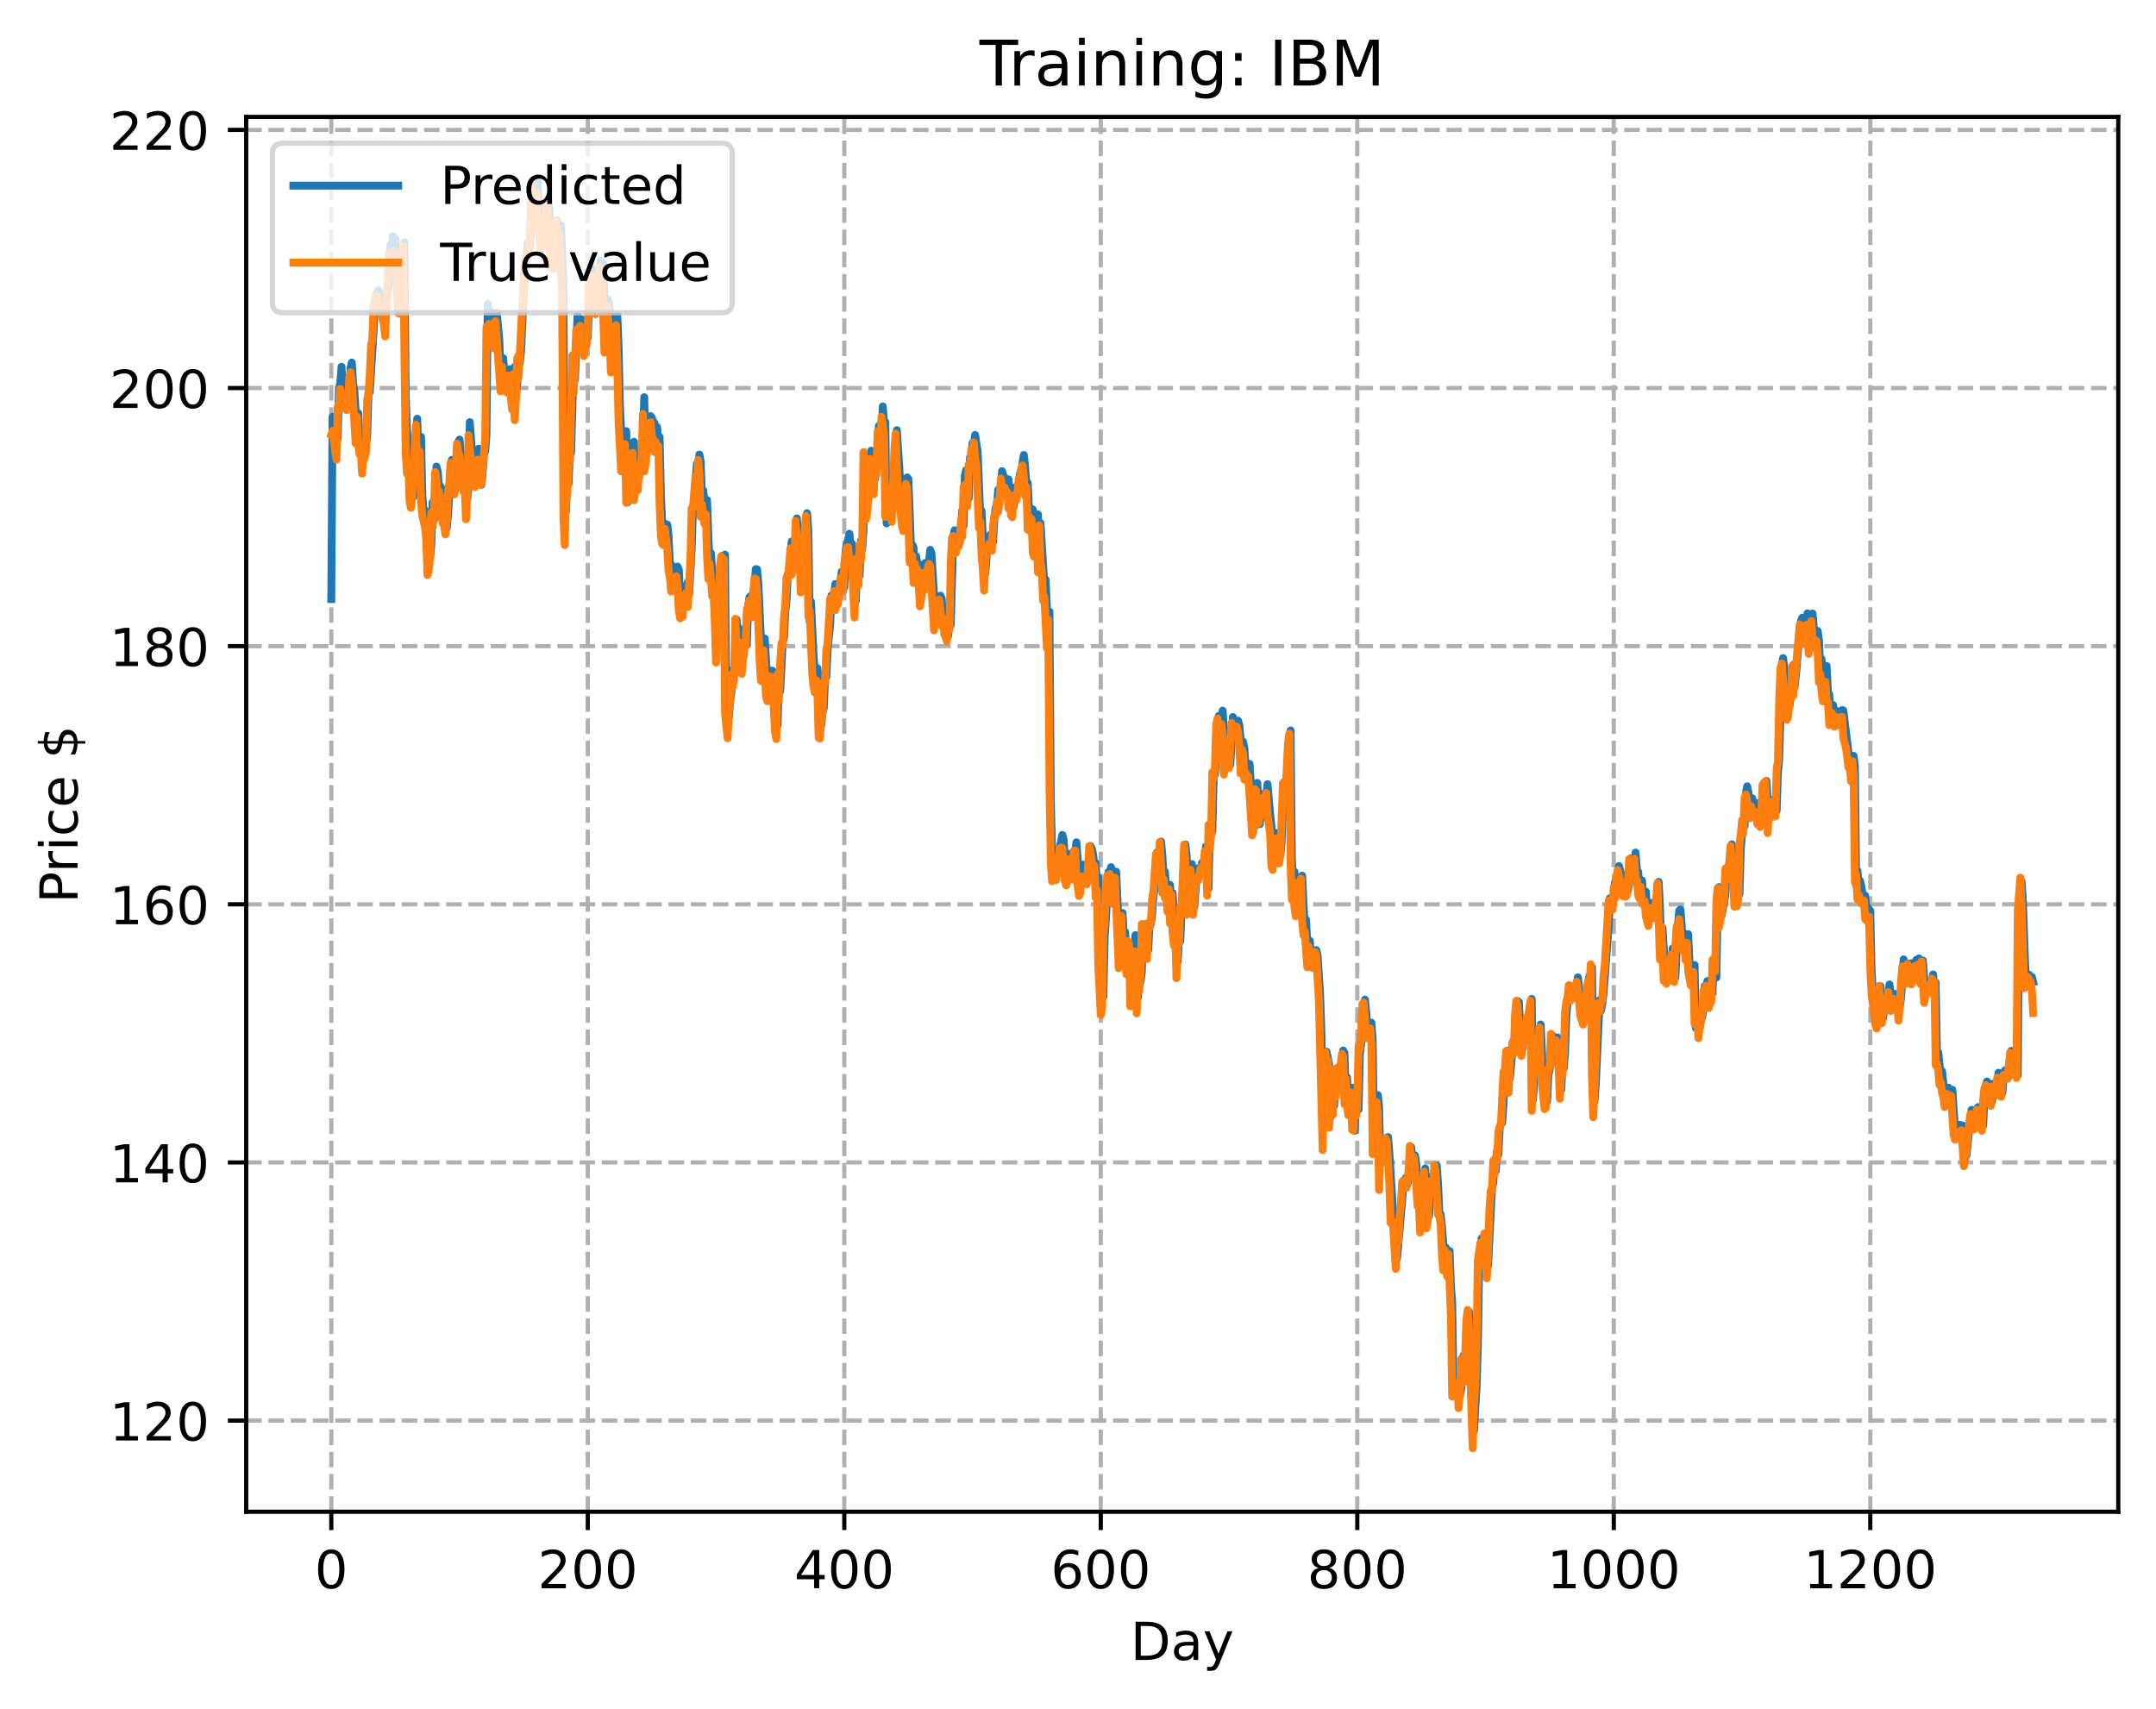 <?xml version="1.0" encoding="utf-8" standalone="no"?>
<!DOCTYPE svg PUBLIC "-//W3C//DTD SVG 1.1//EN"
  "http://www.w3.org/Graphics/SVG/1.1/DTD/svg11.dtd">
<!-- Created with matplotlib (https://matplotlib.org/) -->
<svg height="325.986pt" version="1.1" viewBox="0 0 411.286 325.986" width="411.286pt" xmlns="http://www.w3.org/2000/svg" xmlns:xlink="http://www.w3.org/1999/xlink">
 <defs>
  <style type="text/css">
*{stroke-linecap:butt;stroke-linejoin:round;}
  </style>
 </defs>
 <g id="figure_1">
  <g id="patch_1">
   <path d="M 0 325.986 
L 411.286 325.986 
L 411.286 0 
L 0 0 
z
" style="fill:#ffffff;"/>
  </g>
  <g id="axes_1">
   <g id="patch_2">
    <path d="M 46.966 288.43 
L 404.086 288.43 
L 404.086 22.318 
L 46.966 22.318 
z
" style="fill:#ffffff;"/>
   </g>
   <g id="matplotlib.axis_1">
    <g id="xtick_1">
     <g id="line2d_1">
      <path clip-path="url(#p8da0f90f63)" d="M 63.198 288.43 
L 63.198 22.318 
" style="fill:none;stroke:#b0b0b0;stroke-dasharray:2.96,1.28;stroke-dashoffset:0;stroke-width:0.8;"/>
     </g>
     <g id="line2d_2">
      <defs>
       <path d="M 0 0 
L 0 3.5 
" id="m749d64f4e5" style="stroke:#000000;stroke-width:0.8;"/>
      </defs>
      <g>
       <use style="stroke:#000000;stroke-width:0.8;" x="63.198" xlink:href="#m749d64f4e5" y="288.43"/>
      </g>
     </g>
     <g id="text_1">
      <!-- 0 -->
      <defs>
       <path d="M 31.781 66.406 
Q 24.172 66.406 20.328 58.906 
Q 16.5 51.422 16.5 36.375 
Q 16.5 21.391 20.328 13.891 
Q 24.172 6.391 31.781 6.391 
Q 39.453 6.391 43.281 13.891 
Q 47.125 21.391 47.125 36.375 
Q 47.125 51.422 43.281 58.906 
Q 39.453 66.406 31.781 66.406 
z
M 31.781 74.219 
Q 44.047 74.219 50.516 64.516 
Q 56.984 54.828 56.984 36.375 
Q 56.984 17.969 50.516 8.266 
Q 44.047 -1.422 31.781 -1.422 
Q 19.531 -1.422 13.062 8.266 
Q 6.594 17.969 6.594 36.375 
Q 6.594 54.828 13.062 64.516 
Q 19.531 74.219 31.781 74.219 
z
" id="DejaVuSans-48"/>
      </defs>
      <g transform="translate(60.017 303.029)scale(0.1 -0.1)">
       <use xlink:href="#DejaVuSans-48"/>
      </g>
     </g>
    </g>
    <g id="xtick_2">
     <g id="line2d_3">
      <path clip-path="url(#p8da0f90f63)" d="M 112.129 288.43 
L 112.129 22.318 
" style="fill:none;stroke:#b0b0b0;stroke-dasharray:2.96,1.28;stroke-dashoffset:0;stroke-width:0.8;"/>
     </g>
     <g id="line2d_4">
      <g>
       <use style="stroke:#000000;stroke-width:0.8;" x="112.129" xlink:href="#m749d64f4e5" y="288.43"/>
      </g>
     </g>
     <g id="text_2">
      <!-- 200 -->
      <defs>
       <path d="M 19.188 8.297 
L 53.609 8.297 
L 53.609 0 
L 7.328 0 
L 7.328 8.297 
Q 12.938 14.109 22.625 23.891 
Q 32.328 33.688 34.812 36.531 
Q 39.547 41.844 41.422 45.531 
Q 43.312 49.219 43.312 52.781 
Q 43.312 58.594 39.234 62.25 
Q 35.156 65.922 28.609 65.922 
Q 23.969 65.922 18.812 64.312 
Q 13.672 62.703 7.812 59.422 
L 7.812 69.391 
Q 13.766 71.781 18.938 73 
Q 24.125 74.219 28.422 74.219 
Q 39.75 74.219 46.484 68.547 
Q 53.219 62.891 53.219 53.422 
Q 53.219 48.922 51.531 44.891 
Q 49.859 40.875 45.406 35.406 
Q 44.188 33.984 37.641 27.219 
Q 31.109 20.453 19.188 8.297 
z
" id="DejaVuSans-50"/>
      </defs>
      <g transform="translate(102.585 303.029)scale(0.1 -0.1)">
       <use xlink:href="#DejaVuSans-50"/>
       <use x="63.623" xlink:href="#DejaVuSans-48"/>
       <use x="127.246" xlink:href="#DejaVuSans-48"/>
      </g>
     </g>
    </g>
    <g id="xtick_3">
     <g id="line2d_5">
      <path clip-path="url(#p8da0f90f63)" d="M 161.06 288.43 
L 161.06 22.318 
" style="fill:none;stroke:#b0b0b0;stroke-dasharray:2.96,1.28;stroke-dashoffset:0;stroke-width:0.8;"/>
     </g>
     <g id="line2d_6">
      <g>
       <use style="stroke:#000000;stroke-width:0.8;" x="161.06" xlink:href="#m749d64f4e5" y="288.43"/>
      </g>
     </g>
     <g id="text_3">
      <!-- 400 -->
      <defs>
       <path d="M 37.797 64.312 
L 12.891 25.391 
L 37.797 25.391 
z
M 35.203 72.906 
L 47.609 72.906 
L 47.609 25.391 
L 58.016 25.391 
L 58.016 17.188 
L 47.609 17.188 
L 47.609 0 
L 37.797 0 
L 37.797 17.188 
L 4.891 17.188 
L 4.891 26.703 
z
" id="DejaVuSans-52"/>
      </defs>
      <g transform="translate(151.516 303.029)scale(0.1 -0.1)">
       <use xlink:href="#DejaVuSans-52"/>
       <use x="63.623" xlink:href="#DejaVuSans-48"/>
       <use x="127.246" xlink:href="#DejaVuSans-48"/>
      </g>
     </g>
    </g>
    <g id="xtick_4">
     <g id="line2d_7">
      <path clip-path="url(#p8da0f90f63)" d="M 209.99 288.43 
L 209.99 22.318 
" style="fill:none;stroke:#b0b0b0;stroke-dasharray:2.96,1.28;stroke-dashoffset:0;stroke-width:0.8;"/>
     </g>
     <g id="line2d_8">
      <g>
       <use style="stroke:#000000;stroke-width:0.8;" x="209.99" xlink:href="#m749d64f4e5" y="288.43"/>
      </g>
     </g>
     <g id="text_4">
      <!-- 600 -->
      <defs>
       <path d="M 33.016 40.375 
Q 26.375 40.375 22.484 35.828 
Q 18.609 31.297 18.609 23.391 
Q 18.609 15.531 22.484 10.953 
Q 26.375 6.391 33.016 6.391 
Q 39.656 6.391 43.531 10.953 
Q 47.406 15.531 47.406 23.391 
Q 47.406 31.297 43.531 35.828 
Q 39.656 40.375 33.016 40.375 
z
M 52.594 71.297 
L 52.594 62.312 
Q 48.875 64.062 45.094 64.984 
Q 41.312 65.922 37.594 65.922 
Q 27.828 65.922 22.672 59.328 
Q 17.531 52.734 16.797 39.406 
Q 19.672 43.656 24.016 45.922 
Q 28.375 48.188 33.594 48.188 
Q 44.578 48.188 50.953 41.516 
Q 57.328 34.859 57.328 23.391 
Q 57.328 12.156 50.688 5.359 
Q 44.047 -1.422 33.016 -1.422 
Q 20.359 -1.422 13.672 8.266 
Q 6.984 17.969 6.984 36.375 
Q 6.984 53.656 15.188 63.938 
Q 23.391 74.219 37.203 74.219 
Q 40.922 74.219 44.703 73.484 
Q 48.484 72.75 52.594 71.297 
z
" id="DejaVuSans-54"/>
      </defs>
      <g transform="translate(200.446 303.029)scale(0.1 -0.1)">
       <use xlink:href="#DejaVuSans-54"/>
       <use x="63.623" xlink:href="#DejaVuSans-48"/>
       <use x="127.246" xlink:href="#DejaVuSans-48"/>
      </g>
     </g>
    </g>
    <g id="xtick_5">
     <g id="line2d_9">
      <path clip-path="url(#p8da0f90f63)" d="M 258.921 288.43 
L 258.921 22.318 
" style="fill:none;stroke:#b0b0b0;stroke-dasharray:2.96,1.28;stroke-dashoffset:0;stroke-width:0.8;"/>
     </g>
     <g id="line2d_10">
      <g>
       <use style="stroke:#000000;stroke-width:0.8;" x="258.921" xlink:href="#m749d64f4e5" y="288.43"/>
      </g>
     </g>
     <g id="text_5">
      <!-- 800 -->
      <defs>
       <path d="M 31.781 34.625 
Q 24.75 34.625 20.719 30.859 
Q 16.703 27.094 16.703 20.516 
Q 16.703 13.922 20.719 10.156 
Q 24.75 6.391 31.781 6.391 
Q 38.812 6.391 42.859 10.172 
Q 46.922 13.969 46.922 20.516 
Q 46.922 27.094 42.891 30.859 
Q 38.875 34.625 31.781 34.625 
z
M 21.922 38.812 
Q 15.578 40.375 12.031 44.719 
Q 8.5 49.078 8.5 55.328 
Q 8.5 64.062 14.719 69.141 
Q 20.953 74.219 31.781 74.219 
Q 42.672 74.219 48.875 69.141 
Q 55.078 64.062 55.078 55.328 
Q 55.078 49.078 51.531 44.719 
Q 48 40.375 41.703 38.812 
Q 48.828 37.156 52.797 32.312 
Q 56.781 27.484 56.781 20.516 
Q 56.781 9.906 50.312 4.234 
Q 43.844 -1.422 31.781 -1.422 
Q 19.734 -1.422 13.25 4.234 
Q 6.781 9.906 6.781 20.516 
Q 6.781 27.484 10.781 32.312 
Q 14.797 37.156 21.922 38.812 
z
M 18.312 54.391 
Q 18.312 48.734 21.844 45.562 
Q 25.391 42.391 31.781 42.391 
Q 38.141 42.391 41.719 45.562 
Q 45.312 48.734 45.312 54.391 
Q 45.312 60.062 41.719 63.234 
Q 38.141 66.406 31.781 66.406 
Q 25.391 66.406 21.844 63.234 
Q 18.312 60.062 18.312 54.391 
z
" id="DejaVuSans-56"/>
      </defs>
      <g transform="translate(249.377 303.029)scale(0.1 -0.1)">
       <use xlink:href="#DejaVuSans-56"/>
       <use x="63.623" xlink:href="#DejaVuSans-48"/>
       <use x="127.246" xlink:href="#DejaVuSans-48"/>
      </g>
     </g>
    </g>
    <g id="xtick_6">
     <g id="line2d_11">
      <path clip-path="url(#p8da0f90f63)" d="M 307.851 288.43 
L 307.851 22.318 
" style="fill:none;stroke:#b0b0b0;stroke-dasharray:2.96,1.28;stroke-dashoffset:0;stroke-width:0.8;"/>
     </g>
     <g id="line2d_12">
      <g>
       <use style="stroke:#000000;stroke-width:0.8;" x="307.851" xlink:href="#m749d64f4e5" y="288.43"/>
      </g>
     </g>
     <g id="text_6">
      <!-- 1000 -->
      <defs>
       <path d="M 12.406 8.297 
L 28.516 8.297 
L 28.516 63.922 
L 10.984 60.406 
L 10.984 69.391 
L 28.422 72.906 
L 38.281 72.906 
L 38.281 8.297 
L 54.391 8.297 
L 54.391 0 
L 12.406 0 
z
" id="DejaVuSans-49"/>
      </defs>
      <g transform="translate(295.126 303.029)scale(0.1 -0.1)">
       <use xlink:href="#DejaVuSans-49"/>
       <use x="63.623" xlink:href="#DejaVuSans-48"/>
       <use x="127.246" xlink:href="#DejaVuSans-48"/>
       <use x="190.869" xlink:href="#DejaVuSans-48"/>
      </g>
     </g>
    </g>
    <g id="xtick_7">
     <g id="line2d_13">
      <path clip-path="url(#p8da0f90f63)" d="M 356.782 288.43 
L 356.782 22.318 
" style="fill:none;stroke:#b0b0b0;stroke-dasharray:2.96,1.28;stroke-dashoffset:0;stroke-width:0.8;"/>
     </g>
     <g id="line2d_14">
      <g>
       <use style="stroke:#000000;stroke-width:0.8;" x="356.782" xlink:href="#m749d64f4e5" y="288.43"/>
      </g>
     </g>
     <g id="text_7">
      <!-- 1200 -->
      <g transform="translate(344.057 303.029)scale(0.1 -0.1)">
       <use xlink:href="#DejaVuSans-49"/>
       <use x="63.623" xlink:href="#DejaVuSans-50"/>
       <use x="127.246" xlink:href="#DejaVuSans-48"/>
       <use x="190.869" xlink:href="#DejaVuSans-48"/>
      </g>
     </g>
    </g>
    <g id="text_8">
     <!-- Day -->
     <defs>
      <path d="M 19.672 64.797 
L 19.672 8.109 
L 31.594 8.109 
Q 46.688 8.109 53.688 14.938 
Q 60.688 21.781 60.688 36.531 
Q 60.688 51.172 53.688 57.984 
Q 46.688 64.797 31.594 64.797 
z
M 9.812 72.906 
L 30.078 72.906 
Q 51.266 72.906 61.172 64.094 
Q 71.094 55.281 71.094 36.531 
Q 71.094 17.672 61.125 8.828 
Q 51.172 0 30.078 0 
L 9.812 0 
z
" id="DejaVuSans-68"/>
      <path d="M 34.281 27.484 
Q 23.391 27.484 19.188 25 
Q 14.984 22.516 14.984 16.5 
Q 14.984 11.719 18.141 8.906 
Q 21.297 6.109 26.703 6.109 
Q 34.188 6.109 38.703 11.406 
Q 43.219 16.703 43.219 25.484 
L 43.219 27.484 
z
M 52.203 31.203 
L 52.203 0 
L 43.219 0 
L 43.219 8.297 
Q 40.141 3.328 35.547 0.953 
Q 30.953 -1.422 24.312 -1.422 
Q 15.922 -1.422 10.953 3.297 
Q 6 8.016 6 15.922 
Q 6 25.141 12.172 29.828 
Q 18.359 34.516 30.609 34.516 
L 43.219 34.516 
L 43.219 35.406 
Q 43.219 41.609 39.141 45 
Q 35.062 48.391 27.688 48.391 
Q 23 48.391 18.547 47.266 
Q 14.109 46.141 10.016 43.891 
L 10.016 52.203 
Q 14.938 54.109 19.578 55.047 
Q 24.219 56 28.609 56 
Q 40.484 56 46.344 49.844 
Q 52.203 43.703 52.203 31.203 
z
" id="DejaVuSans-97"/>
      <path d="M 32.172 -5.078 
Q 28.375 -14.844 24.75 -17.812 
Q 21.141 -20.797 15.094 -20.797 
L 7.906 -20.797 
L 7.906 -13.281 
L 13.188 -13.281 
Q 16.891 -13.281 18.938 -11.516 
Q 21 -9.766 23.484 -3.219 
L 25.094 0.875 
L 2.984 54.688 
L 12.5 54.688 
L 29.594 11.922 
L 46.688 54.688 
L 56.203 54.688 
z
" id="DejaVuSans-121"/>
     </defs>
     <g transform="translate(215.652 316.707)scale(0.1 -0.1)">
      <use xlink:href="#DejaVuSans-68"/>
      <use x="77.002" xlink:href="#DejaVuSans-97"/>
      <use x="138.281" xlink:href="#DejaVuSans-121"/>
     </g>
    </g>
   </g>
   <g id="matplotlib.axis_2">
    <g id="ytick_1">
     <g id="line2d_15">
      <path clip-path="url(#p8da0f90f63)" d="M 46.966 271.04 
L 404.086 271.04 
" style="fill:none;stroke:#b0b0b0;stroke-dasharray:2.96,1.28;stroke-dashoffset:0;stroke-width:0.8;"/>
     </g>
     <g id="line2d_16">
      <defs>
       <path d="M 0 0 
L -3.5 0 
" id="md20332c59b" style="stroke:#000000;stroke-width:0.8;"/>
      </defs>
      <g>
       <use style="stroke:#000000;stroke-width:0.8;" x="46.966" xlink:href="#md20332c59b" y="271.04"/>
      </g>
     </g>
     <g id="text_9">
      <!-- 120 -->
      <g transform="translate(20.878 274.839)scale(0.1 -0.1)">
       <use xlink:href="#DejaVuSans-49"/>
       <use x="63.623" xlink:href="#DejaVuSans-50"/>
       <use x="127.246" xlink:href="#DejaVuSans-48"/>
      </g>
     </g>
    </g>
    <g id="ytick_2">
     <g id="line2d_17">
      <path clip-path="url(#p8da0f90f63)" d="M 46.966 221.788 
L 404.086 221.788 
" style="fill:none;stroke:#b0b0b0;stroke-dasharray:2.96,1.28;stroke-dashoffset:0;stroke-width:0.8;"/>
     </g>
     <g id="line2d_18">
      <g>
       <use style="stroke:#000000;stroke-width:0.8;" x="46.966" xlink:href="#md20332c59b" y="221.788"/>
      </g>
     </g>
     <g id="text_10">
      <!-- 140 -->
      <g transform="translate(20.878 225.587)scale(0.1 -0.1)">
       <use xlink:href="#DejaVuSans-49"/>
       <use x="63.623" xlink:href="#DejaVuSans-52"/>
       <use x="127.246" xlink:href="#DejaVuSans-48"/>
      </g>
     </g>
    </g>
    <g id="ytick_3">
     <g id="line2d_19">
      <path clip-path="url(#p8da0f90f63)" d="M 46.966 172.536 
L 404.086 172.536 
" style="fill:none;stroke:#b0b0b0;stroke-dasharray:2.96,1.28;stroke-dashoffset:0;stroke-width:0.8;"/>
     </g>
     <g id="line2d_20">
      <g>
       <use style="stroke:#000000;stroke-width:0.8;" x="46.966" xlink:href="#md20332c59b" y="172.536"/>
      </g>
     </g>
     <g id="text_11">
      <!-- 160 -->
      <g transform="translate(20.878 176.335)scale(0.1 -0.1)">
       <use xlink:href="#DejaVuSans-49"/>
       <use x="63.623" xlink:href="#DejaVuSans-54"/>
       <use x="127.246" xlink:href="#DejaVuSans-48"/>
      </g>
     </g>
    </g>
    <g id="ytick_4">
     <g id="line2d_21">
      <path clip-path="url(#p8da0f90f63)" d="M 46.966 123.285 
L 404.086 123.285 
" style="fill:none;stroke:#b0b0b0;stroke-dasharray:2.96,1.28;stroke-dashoffset:0;stroke-width:0.8;"/>
     </g>
     <g id="line2d_22">
      <g>
       <use style="stroke:#000000;stroke-width:0.8;" x="46.966" xlink:href="#md20332c59b" y="123.285"/>
      </g>
     </g>
     <g id="text_12">
      <!-- 180 -->
      <g transform="translate(20.878 127.084)scale(0.1 -0.1)">
       <use xlink:href="#DejaVuSans-49"/>
       <use x="63.623" xlink:href="#DejaVuSans-56"/>
       <use x="127.246" xlink:href="#DejaVuSans-48"/>
      </g>
     </g>
    </g>
    <g id="ytick_5">
     <g id="line2d_23">
      <path clip-path="url(#p8da0f90f63)" d="M 46.966 74.033 
L 404.086 74.033 
" style="fill:none;stroke:#b0b0b0;stroke-dasharray:2.96,1.28;stroke-dashoffset:0;stroke-width:0.8;"/>
     </g>
     <g id="line2d_24">
      <g>
       <use style="stroke:#000000;stroke-width:0.8;" x="46.966" xlink:href="#md20332c59b" y="74.033"/>
      </g>
     </g>
     <g id="text_13">
      <!-- 200 -->
      <g transform="translate(20.878 77.832)scale(0.1 -0.1)">
       <use xlink:href="#DejaVuSans-50"/>
       <use x="63.623" xlink:href="#DejaVuSans-48"/>
       <use x="127.246" xlink:href="#DejaVuSans-48"/>
      </g>
     </g>
    </g>
    <g id="ytick_6">
     <g id="line2d_25">
      <path clip-path="url(#p8da0f90f63)" d="M 46.966 24.781 
L 404.086 24.781 
" style="fill:none;stroke:#b0b0b0;stroke-dasharray:2.96,1.28;stroke-dashoffset:0;stroke-width:0.8;"/>
     </g>
     <g id="line2d_26">
      <g>
       <use style="stroke:#000000;stroke-width:0.8;" x="46.966" xlink:href="#md20332c59b" y="24.781"/>
      </g>
     </g>
     <g id="text_14">
      <!-- 220 -->
      <g transform="translate(20.878 28.58)scale(0.1 -0.1)">
       <use xlink:href="#DejaVuSans-50"/>
       <use x="63.623" xlink:href="#DejaVuSans-50"/>
       <use x="127.246" xlink:href="#DejaVuSans-48"/>
      </g>
     </g>
    </g>
    <g id="text_15">
     <!-- Price $ -->
     <defs>
      <path d="M 19.672 64.797 
L 19.672 37.406 
L 32.078 37.406 
Q 38.969 37.406 42.719 40.969 
Q 46.484 44.531 46.484 51.125 
Q 46.484 57.672 42.719 61.234 
Q 38.969 64.797 32.078 64.797 
z
M 9.812 72.906 
L 32.078 72.906 
Q 44.344 72.906 50.609 67.359 
Q 56.891 61.812 56.891 51.125 
Q 56.891 40.328 50.609 34.812 
Q 44.344 29.297 32.078 29.297 
L 19.672 29.297 
L 19.672 0 
L 9.812 0 
z
" id="DejaVuSans-80"/>
      <path d="M 41.109 46.297 
Q 39.594 47.172 37.812 47.578 
Q 36.031 48 33.891 48 
Q 26.266 48 22.188 43.047 
Q 18.109 38.094 18.109 28.812 
L 18.109 0 
L 9.078 0 
L 9.078 54.688 
L 18.109 54.688 
L 18.109 46.188 
Q 20.953 51.172 25.484 53.578 
Q 30.031 56 36.531 56 
Q 37.453 56 38.578 55.875 
Q 39.703 55.766 41.062 55.516 
z
" id="DejaVuSans-114"/>
      <path d="M 9.422 54.688 
L 18.406 54.688 
L 18.406 0 
L 9.422 0 
z
M 9.422 75.984 
L 18.406 75.984 
L 18.406 64.594 
L 9.422 64.594 
z
" id="DejaVuSans-105"/>
      <path d="M 48.781 52.594 
L 48.781 44.188 
Q 44.969 46.297 41.141 47.344 
Q 37.312 48.391 33.406 48.391 
Q 24.656 48.391 19.812 42.844 
Q 14.984 37.312 14.984 27.297 
Q 14.984 17.281 19.812 11.734 
Q 24.656 6.203 33.406 6.203 
Q 37.312 6.203 41.141 7.25 
Q 44.969 8.297 48.781 10.406 
L 48.781 2.094 
Q 45.016 0.344 40.984 -0.531 
Q 36.969 -1.422 32.422 -1.422 
Q 20.062 -1.422 12.781 6.344 
Q 5.516 14.109 5.516 27.297 
Q 5.516 40.672 12.859 48.328 
Q 20.219 56 33.016 56 
Q 37.156 56 41.109 55.141 
Q 45.062 54.297 48.781 52.594 
z
" id="DejaVuSans-99"/>
      <path d="M 56.203 29.594 
L 56.203 25.203 
L 14.891 25.203 
Q 15.484 15.922 20.484 11.062 
Q 25.484 6.203 34.422 6.203 
Q 39.594 6.203 44.453 7.469 
Q 49.312 8.734 54.109 11.281 
L 54.109 2.781 
Q 49.266 0.734 44.188 -0.344 
Q 39.109 -1.422 33.891 -1.422 
Q 20.797 -1.422 13.156 6.188 
Q 5.516 13.812 5.516 26.812 
Q 5.516 40.234 12.766 48.109 
Q 20.016 56 32.328 56 
Q 43.359 56 49.781 48.891 
Q 56.203 41.797 56.203 29.594 
z
M 47.219 32.234 
Q 47.125 39.594 43.094 43.984 
Q 39.062 48.391 32.422 48.391 
Q 24.906 48.391 20.391 44.141 
Q 15.875 39.891 15.188 32.172 
z
" id="DejaVuSans-101"/>
      <path id="DejaVuSans-32"/>
      <path d="M 33.797 -14.703 
L 28.906 -14.703 
L 28.859 0 
Q 23.734 0.094 18.609 1.188 
Q 13.484 2.297 8.297 4.5 
L 8.297 13.281 
Q 13.281 10.156 18.375 8.562 
Q 23.484 6.984 28.906 6.938 
L 28.906 29.203 
Q 18.109 30.953 13.203 35.156 
Q 8.297 39.359 8.297 46.688 
Q 8.297 54.641 13.625 59.219 
Q 18.953 63.812 28.906 64.5 
L 28.906 75.984 
L 33.797 75.984 
L 33.797 64.656 
Q 38.328 64.453 42.578 63.688 
Q 46.828 62.938 50.875 61.625 
L 50.875 53.078 
Q 46.828 55.125 42.547 56.25 
Q 38.281 57.375 33.797 57.562 
L 33.797 36.719 
Q 44.875 35.016 50.094 30.609 
Q 55.328 26.219 55.328 18.609 
Q 55.328 10.359 49.781 5.594 
Q 44.234 0.828 33.797 0.094 
z
M 28.906 37.594 
L 28.906 57.625 
Q 23.25 56.984 20.266 54.391 
Q 17.281 51.812 17.281 47.516 
Q 17.281 43.312 20.031 40.969 
Q 22.797 38.625 28.906 37.594 
z
M 33.797 28.219 
L 33.797 7.078 
Q 39.984 7.906 43.141 10.594 
Q 46.297 13.281 46.297 17.672 
Q 46.297 21.969 43.281 24.5 
Q 40.281 27.047 33.797 28.219 
z
" id="DejaVuSans-36"/>
     </defs>
     <g transform="translate(14.798 172.342)rotate(-90)scale(0.1 -0.1)">
      <use xlink:href="#DejaVuSans-80"/>
      <use x="58.553" xlink:href="#DejaVuSans-114"/>
      <use x="99.666" xlink:href="#DejaVuSans-105"/>
      <use x="127.449" xlink:href="#DejaVuSans-99"/>
      <use x="182.43" xlink:href="#DejaVuSans-101"/>
      <use x="243.953" xlink:href="#DejaVuSans-32"/>
      <use x="275.74" xlink:href="#DejaVuSans-36"/>
     </g>
    </g>
   </g>
   <g id="line2d_27">
    <path clip-path="url(#p8da0f90f63)" d="M 63.198 114.302 
L 63.443 79.506 
L 63.688 79.742 
L 63.932 83.915 
L 64.177 82.725 
L 64.422 83.686 
L 64.666 74.181 
L 64.911 73.082 
L 65.156 69.98 
L 65.4 75.962 
L 65.645 75.865 
L 65.89 74.894 
L 66.134 76.501 
L 66.379 76.615 
L 66.623 76.157 
L 66.868 70.292 
L 67.113 69.17 
L 67.357 73.071 
L 67.602 74.639 
L 68.091 82.262 
L 68.336 78.816 
L 68.581 84.279 
L 68.825 85.821 
L 69.07 83.097 
L 69.315 87.827 
L 69.559 84.02 
L 69.804 85.113 
L 70.049 83.126 
L 70.293 74.899 
L 70.538 74.829 
L 71.272 63.13 
L 71.517 57.347 
L 71.761 56.195 
L 72.251 55.381 
L 72.495 56.105 
L 72.74 57.598 
L 72.984 57.466 
L 73.229 59.751 
L 73.474 57.373 
L 73.718 58.264 
L 74.208 53.819 
L 74.452 46.815 
L 74.697 48.795 
L 74.942 45.037 
L 75.186 46.29 
L 75.431 45.565 
L 76.165 55.444 
L 76.41 57.698 
L 76.654 53.37 
L 76.899 52.371 
L 77.144 46.213 
L 77.388 74.948 
L 77.633 81.825 
L 78.367 93.65 
L 78.611 91.462 
L 78.856 94.837 
L 79.101 91.13 
L 79.59 79.886 
L 79.835 86.889 
L 80.079 86.684 
L 80.324 83.354 
L 80.569 94.709 
L 80.813 97.487 
L 81.058 97.361 
L 81.303 101.545 
L 81.547 101.275 
L 81.792 105.549 
L 82.037 106.596 
L 82.281 103.91 
L 82.526 95.866 
L 82.771 99.245 
L 83.015 95.887 
L 83.26 89.015 
L 83.505 89.974 
L 83.749 93.079 
L 83.994 92.769 
L 84.239 93.25 
L 84.483 96.891 
L 84.728 98.564 
L 84.972 98.93 
L 85.217 100.774 
L 85.462 98.376 
L 85.951 90.233 
L 86.196 87.736 
L 86.44 89.545 
L 86.685 92.591 
L 86.93 93.265 
L 87.419 84.301 
L 87.664 83.866 
L 88.153 89.392 
L 88.642 89.855 
L 88.887 90.087 
L 89.132 95.299 
L 89.376 93.037 
L 89.621 80.547 
L 90.11 87.26 
L 90.599 90.087 
L 90.844 90.461 
L 91.089 89.846 
L 91.333 85.605 
L 91.578 90.634 
L 91.823 92.492 
L 92.067 90.224 
L 92.312 86.608 
L 92.557 86.11 
L 92.801 83.021 
L 93.046 58 
L 93.291 63.055 
L 93.78 59.606 
L 94.269 63.549 
L 94.514 63.836 
L 94.759 59.708 
L 95.248 64.721 
L 95.493 70.882 
L 95.737 73.037 
L 95.982 68.341 
L 96.227 71.15 
L 96.471 72.481 
L 96.716 71.43 
L 96.96 72.842 
L 97.205 70.43 
L 97.45 70.915 
L 97.694 72.915 
L 97.939 76.129 
L 98.184 70 
L 98.428 75.404 
L 98.673 73.437 
L 98.918 67.914 
L 99.162 69.237 
L 99.407 66.905 
L 99.896 56.305 
L 100.141 52.151 
L 100.386 49.935 
L 100.63 46.427 
L 100.875 47.825 
L 101.12 47.104 
L 101.364 42.516 
L 101.609 34.872 
L 101.854 36.602 
L 102.098 40.053 
L 102.343 38.08 
L 102.587 34.414 
L 102.832 43.26 
L 103.077 41.763 
L 103.321 45.156 
L 103.566 41.155 
L 103.811 45.126 
L 104.055 41.453 
L 104.3 41.211 
L 104.545 37.848 
L 104.789 39.979 
L 105.034 44.128 
L 105.279 50.844 
L 105.768 49.384 
L 106.013 42.636 
L 106.257 42.036 
L 106.747 49.158 
L 106.991 42.992 
L 107.481 53.81 
L 107.725 97.704 
L 107.97 97.544 
L 108.215 91.27 
L 108.459 92.347 
L 108.704 86.939 
L 108.948 86.443 
L 109.438 68.599 
L 109.682 72.43 
L 110.172 60.192 
L 110.416 65.405 
L 110.661 63.674 
L 110.906 60.908 
L 111.15 63.625 
L 111.395 61.073 
L 111.64 64.686 
L 111.884 64.386 
L 112.129 64.425 
L 112.618 52.143 
L 112.863 53.082 
L 113.108 51.344 
L 113.352 53.328 
L 113.597 56.564 
L 113.842 58.072 
L 114.086 52.007 
L 114.331 53.465 
L 114.575 49.746 
L 114.82 50.166 
L 115.065 50.257 
L 115.554 63.639 
L 115.799 61.778 
L 116.043 57.139 
L 116.288 58.719 
L 116.777 67.146 
L 117.022 62.929 
L 117.267 65.386 
L 117.756 60.096 
L 118.001 66.021 
L 118.245 76.803 
L 118.735 87.852 
L 118.979 83.959 
L 119.224 84.102 
L 119.469 82.262 
L 119.713 95.881 
L 119.958 91.949 
L 120.203 92.309 
L 120.447 89.499 
L 120.692 85.04 
L 120.936 84.277 
L 121.181 93.935 
L 121.67 88.282 
L 121.915 91.044 
L 122.16 87.278 
L 122.404 87.168 
L 122.649 85.819 
L 122.894 75.78 
L 123.138 86.128 
L 123.383 85.26 
L 123.628 83.751 
L 123.872 80.122 
L 124.117 79.398 
L 124.362 79.699 
L 124.606 81.457 
L 124.851 80.67 
L 125.096 84.144 
L 125.34 81.474 
L 125.585 84.448 
L 125.83 83.342 
L 126.074 94.491 
L 126.319 99.635 
L 126.808 101.55 
L 127.053 99.976 
L 127.297 100.125 
L 127.542 102.224 
L 127.787 107.694 
L 128.031 107.694 
L 128.276 110.123 
L 128.521 110.189 
L 128.765 108.452 
L 129.01 108.429 
L 129.255 108.11 
L 129.499 108.712 
L 129.744 114.086 
L 129.989 115.9 
L 130.233 114.467 
L 130.478 115.73 
L 130.723 111.824 
L 130.967 114.087 
L 131.212 111.055 
L 131.457 113.47 
L 131.946 104.711 
L 132.191 97.205 
L 132.435 95.742 
L 132.924 88.534 
L 133.169 90.551 
L 133.414 86.717 
L 133.658 88.054 
L 133.903 94.471 
L 134.148 93.534 
L 134.637 97.994 
L 134.882 95.402 
L 135.371 108.751 
L 135.616 105.519 
L 136.105 112.04 
L 136.35 111.018 
L 136.839 123.035 
L 137.084 118.563 
L 137.328 110.733 
L 137.573 107.321 
L 137.818 106.004 
L 138.062 110.014 
L 138.307 105.825 
L 138.551 137.415 
L 138.796 135.493 
L 139.041 136.927 
L 139.285 133.741 
L 139.53 132.072 
L 139.775 127.725 
L 140.019 127.928 
L 140.264 127.724 
L 140.509 118.191 
L 140.998 122.337 
L 141.243 122.466 
L 141.487 120.104 
L 141.732 125.864 
L 142.221 120.785 
L 142.466 122.938 
L 142.711 115.838 
L 142.955 113.986 
L 143.2 113.724 
L 143.445 117.754 
L 144.178 108.586 
L 144.423 108.632 
L 144.668 111.232 
L 145.402 127.249 
L 145.646 123.477 
L 145.891 121.83 
L 146.38 130.264 
L 146.625 131.638 
L 146.87 130.867 
L 147.114 127.946 
L 147.359 127.976 
L 147.604 128.983 
L 148.338 138.379 
L 148.582 129.385 
L 148.827 131.95 
L 149.316 122.498 
L 149.561 121.74 
L 149.806 116.691 
L 150.05 114.488 
L 150.295 109.51 
L 150.539 108.959 
L 151.029 103.294 
L 151.273 107.381 
L 151.518 105.135 
L 151.763 106.223 
L 152.007 98.903 
L 152.252 101.66 
L 152.497 102.801 
L 152.741 103.203 
L 152.986 110.487 
L 153.72 101.019 
L 153.965 97.918 
L 154.209 101.365 
L 154.454 118.543 
L 154.699 114.776 
L 155.188 124.795 
L 155.433 128.44 
L 155.677 129.393 
L 155.922 127.475 
L 156.166 129.676 
L 156.411 137.3 
L 156.656 138.411 
L 156.9 135.944 
L 157.145 135.139 
L 157.39 129.548 
L 157.634 129.197 
L 157.879 123.996 
L 158.368 119.269 
L 158.613 113.64 
L 158.858 113.836 
L 159.102 113.798 
L 159.347 111.422 
L 159.592 113.255 
L 159.836 111.97 
L 160.081 113.004 
L 160.57 109.043 
L 160.815 109.163 
L 161.06 112.116 
L 161.304 105.088 
L 162.038 101.838 
L 162.283 104.533 
L 162.527 103.738 
L 162.772 105.907 
L 163.261 114.662 
L 163.506 107.861 
L 163.751 105.083 
L 163.995 109.848 
L 164.24 103.174 
L 164.485 104.727 
L 164.729 101.237 
L 164.974 87.637 
L 165.219 89.889 
L 165.463 96.246 
L 165.708 94.623 
L 166.197 85.999 
L 166.687 90.122 
L 166.931 91.35 
L 167.176 86.51 
L 167.421 88.565 
L 167.665 81.257 
L 167.91 81.532 
L 168.154 83.772 
L 168.399 77.538 
L 168.644 80.678 
L 168.888 80.521 
L 169.133 99.85 
L 169.378 90.996 
L 169.622 90.534 
L 170.112 94.517 
L 170.356 96.658 
L 170.846 84.357 
L 171.09 82.073 
L 171.824 93.46 
L 172.314 99.373 
L 172.558 99.228 
L 172.803 96.96 
L 173.048 91.079 
L 173.292 91.437 
L 173.782 104.355 
L 174.026 103.926 
L 174.271 104.471 
L 174.515 109.475 
L 174.76 106.118 
L 175.005 107.681 
L 175.249 107.588 
L 175.494 109.928 
L 175.739 113.538 
L 176.228 111.625 
L 176.473 107.419 
L 176.717 109.907 
L 176.962 110.01 
L 177.451 104.9 
L 177.696 105.542 
L 178.43 117.713 
L 178.675 115.052 
L 178.919 116.095 
L 179.164 116.409 
L 179.409 113.655 
L 179.653 114.273 
L 179.898 118.175 
L 180.142 116.945 
L 180.632 120.689 
L 180.876 121.33 
L 181.121 118.586 
L 181.366 119.283 
L 181.855 102.276 
L 182.1 101.17 
L 182.589 104.237 
L 182.834 101.205 
L 183.078 103.43 
L 183.323 102.067 
L 183.568 97.341 
L 183.812 100.324 
L 184.057 90.839 
L 184.302 89.701 
L 184.791 95.096 
L 185.036 87.276 
L 185.28 87.509 
L 185.525 84.532 
L 185.77 85.141 
L 186.014 82.99 
L 186.503 86.18 
L 186.993 98.33 
L 187.237 97.41 
L 187.727 107.263 
L 187.971 109.447 
L 188.461 102.653 
L 188.705 103.312 
L 188.95 101.974 
L 189.439 103.453 
L 189.684 99.058 
L 189.929 96.878 
L 190.173 96.938 
L 190.418 93.447 
L 190.663 95.313 
L 190.907 93.503 
L 191.152 89.895 
L 191.397 90.7 
L 191.641 92.502 
L 191.886 91.305 
L 192.13 92.306 
L 192.375 91.451 
L 192.62 94.227 
L 192.864 93.986 
L 193.109 96.36 
L 193.354 96.677 
L 193.598 93.609 
L 193.843 92.868 
L 194.088 94.057 
L 194.332 92.926 
L 194.577 90.318 
L 194.822 89.839 
L 195.311 86.805 
L 195.556 88.931 
L 195.8 92.526 
L 196.045 92.133 
L 196.29 97.079 
L 196.534 96.867 
L 196.779 98.328 
L 197.024 97.216 
L 197.268 101.813 
L 197.513 104.226 
L 197.758 99.902 
L 198.002 98.142 
L 198.247 106.51 
L 198.491 99.808 
L 199.225 111.599 
L 199.47 110.589 
L 199.959 121.615 
L 200.204 116.691 
L 200.449 152.445 
L 200.693 161.839 
L 200.938 163.421 
L 201.183 163.988 
L 201.427 165.507 
L 201.672 165.75 
L 201.917 162.608 
L 202.161 161.842 
L 202.651 159.297 
L 202.895 160.13 
L 203.14 163.714 
L 203.629 167.846 
L 203.874 166.228 
L 204.118 162.913 
L 204.363 162.936 
L 204.608 166.188 
L 204.852 164.749 
L 205.342 160.696 
L 205.831 167.174 
L 206.076 169.106 
L 206.32 167.767 
L 206.565 164.977 
L 206.81 165.828 
L 207.054 166.268 
L 207.299 165.338 
L 207.544 166.649 
L 207.788 164.675 
L 208.033 161.423 
L 208.278 161.922 
L 208.522 162.955 
L 208.767 165.814 
L 209.012 164.647 
L 209.256 168.578 
L 209.501 167.344 
L 209.746 179.303 
L 210.235 190.417 
L 210.479 190.212 
L 210.724 178.901 
L 210.969 175.267 
L 211.458 166.37 
L 211.703 166.777 
L 211.947 165.436 
L 212.192 169.486 
L 212.437 171.199 
L 212.681 169.518 
L 212.926 166.298 
L 213.66 182.307 
L 213.905 176.235 
L 214.149 174.186 
L 214.394 179.374 
L 214.639 177.811 
L 214.883 182.26 
L 215.128 183.68 
L 215.373 180.072 
L 215.617 180.577 
L 215.862 190.529 
L 216.106 184.485 
L 216.596 178.412 
L 216.84 186.197 
L 217.085 190.298 
L 217.33 185.283 
L 217.574 187.369 
L 217.819 185.433 
L 218.064 177.595 
L 218.308 178.645 
L 218.553 176.293 
L 219.042 181.282 
L 219.287 176.295 
L 219.532 176.348 
L 219.776 174.578 
L 220.021 171.074 
L 220.266 169.694 
L 220.755 162.593 
L 221 162.778 
L 221.244 163.267 
L 221.489 160.555 
L 221.734 163.151 
L 221.978 167.34 
L 222.223 166.316 
L 222.467 169.602 
L 222.712 168.761 
L 222.957 172.293 
L 223.201 168.827 
L 223.446 173.569 
L 223.691 170.378 
L 224.18 178.053 
L 224.425 176.316 
L 224.669 183.501 
L 224.914 178.936 
L 225.159 179.603 
L 225.403 173.734 
L 225.648 171.687 
L 226.137 161.112 
L 226.382 163.304 
L 226.627 170.93 
L 226.871 169.679 
L 227.116 170.375 
L 227.361 164.863 
L 227.85 172.952 
L 228.094 169.354 
L 228.584 165.624 
L 228.828 166.394 
L 229.073 166.065 
L 229.318 164.605 
L 229.562 165.096 
L 229.807 166.33 
L 230.052 161.489 
L 230.296 163.654 
L 230.541 169.552 
L 230.786 157.992 
L 231.03 159.268 
L 231.275 158.626 
L 231.52 148.313 
L 231.764 147.785 
L 232.009 144.546 
L 232.254 138.93 
L 232.498 136.583 
L 232.743 142.54 
L 232.988 137.368 
L 233.232 135.588 
L 233.477 139.107 
L 233.722 144.902 
L 233.966 143.812 
L 234.211 139.417 
L 234.7 145.939 
L 235.189 136.802 
L 235.434 138.734 
L 235.679 139.659 
L 236.168 137.494 
L 236.413 138.334 
L 236.657 140.817 
L 236.902 145.677 
L 237.147 141.535 
L 237.391 142.831 
L 237.636 146.708 
L 237.881 145.766 
L 238.125 147.795 
L 238.37 145.732 
L 239.104 157.155 
L 239.349 157.71 
L 239.593 150.231 
L 239.838 149.373 
L 240.327 157.256 
L 240.572 154.574 
L 240.816 153.421 
L 241.061 151.47 
L 241.306 153.876 
L 241.795 149.612 
L 242.284 155.177 
L 242.529 157.506 
L 242.774 163.155 
L 243.018 164.173 
L 243.263 159.608 
L 243.508 158.919 
L 243.752 160.879 
L 243.997 160.346 
L 244.242 163.332 
L 244.486 160.61 
L 244.976 149.18 
L 245.22 150.419 
L 245.465 150.978 
L 245.954 141.962 
L 246.199 139.36 
L 246.443 163.888 
L 246.688 168.638 
L 246.933 166.311 
L 247.422 173.348 
L 247.911 169.096 
L 248.156 169.631 
L 248.401 167.061 
L 248.89 176.93 
L 249.135 175.462 
L 249.624 183.59 
L 249.869 179.516 
L 250.113 182.958 
L 250.358 182.239 
L 250.603 183.788 
L 251.092 181.26 
L 251.337 182.168 
L 251.826 189.479 
L 252.07 196.755 
L 252.315 210.2 
L 252.56 213.738 
L 252.804 205.066 
L 253.049 200.651 
L 253.538 202.891 
L 253.783 213.22 
L 254.272 204.224 
L 254.517 210.995 
L 254.762 204.122 
L 255.006 206.082 
L 255.251 205.277 
L 255.496 203.803 
L 255.74 206.578 
L 256.23 200.422 
L 256.474 200.907 
L 256.719 209.104 
L 256.964 205.55 
L 257.208 210.13 
L 257.453 212.018 
L 257.697 211.127 
L 257.942 207.522 
L 258.187 212.866 
L 258.431 215.755 
L 258.676 209.379 
L 258.921 211.647 
L 259.165 211.709 
L 259.41 201.247 
L 259.655 199.263 
L 260.389 190.718 
L 260.633 193.19 
L 260.878 196.99 
L 261.612 195.122 
L 261.857 198.291 
L 262.101 217.831 
L 262.346 217.986 
L 262.591 211.415 
L 262.835 208.935 
L 263.08 211.092 
L 263.325 222.15 
L 263.569 219.744 
L 264.058 220.847 
L 264.303 219.692 
L 264.548 217.041 
L 264.792 216.956 
L 265.037 219.926 
L 265.771 231.586 
L 266.016 232.565 
L 266.505 240.147 
L 267.484 229.132 
L 267.728 225.253 
L 267.973 225.718 
L 268.218 224.684 
L 268.462 226.094 
L 268.707 224.943 
L 268.952 222.523 
L 269.196 218.849 
L 269.685 222.817 
L 269.93 220.455 
L 270.175 222.047 
L 270.664 227.972 
L 270.909 227.786 
L 271.153 233.7 
L 271.398 231.69 
L 271.643 225.911 
L 271.887 222.938 
L 272.377 232.357 
L 272.621 232.019 
L 273.111 224.503 
L 273.355 225.183 
L 273.6 227.426 
L 273.845 222.524 
L 274.089 222.406 
L 274.334 225.938 
L 274.579 231.477 
L 274.823 231.677 
L 275.068 233.948 
L 275.557 240.133 
L 275.802 238.02 
L 276.046 239.016 
L 276.291 241.161 
L 276.536 238.689 
L 276.78 245.315 
L 277.025 248.412 
L 277.27 265.075 
L 277.514 263.674 
L 277.759 263.033 
L 278.004 264.381 
L 278.248 263.397 
L 278.493 266.237 
L 278.738 265.065 
L 278.982 260.595 
L 279.227 258.574 
L 279.472 262.064 
L 279.716 259.289 
L 279.961 253.044 
L 280.206 250.207 
L 280.695 258.06 
L 281.184 273.015 
L 281.673 264.723 
L 281.918 256.833 
L 282.163 241.336 
L 282.407 237.963 
L 282.652 236.268 
L 282.897 239.33 
L 283.141 239.884 
L 283.386 236.426 
L 283.875 241.492 
L 284.609 226.813 
L 284.854 225.702 
L 285.099 222.306 
L 285.343 223.429 
L 285.588 219.528 
L 285.833 220.341 
L 286.077 215.289 
L 286.322 214.34 
L 286.567 214.227 
L 286.811 210.684 
L 287.056 205.152 
L 287.301 203.629 
L 287.545 200.463 
L 287.79 200.695 
L 288.034 205.688 
L 288.524 200.367 
L 288.768 198.495 
L 289.013 199.097 
L 289.258 192.578 
L 289.502 190.992 
L 289.747 191.198 
L 289.992 195.557 
L 290.236 196.735 
L 290.481 200.001 
L 290.726 197.766 
L 290.97 196.989 
L 291.215 196.824 
L 291.46 194.002 
L 291.704 193.515 
L 291.949 192.369 
L 292.194 190.583 
L 292.438 209.86 
L 292.683 206.148 
L 292.928 199.01 
L 293.172 198.97 
L 293.417 199.46 
L 293.661 198.642 
L 293.906 195.468 
L 294.395 205.921 
L 294.64 206.898 
L 294.885 210.512 
L 295.129 210.167 
L 295.374 205.079 
L 295.619 204.152 
L 295.863 202.678 
L 296.108 197.497 
L 296.353 198.125 
L 296.842 201.164 
L 297.087 197.92 
L 297.576 202.623 
L 297.821 207.936 
L 298.065 203.571 
L 298.31 203.845 
L 298.555 200.835 
L 298.799 193.82 
L 299.044 191.068 
L 299.533 188.145 
L 299.778 190.535 
L 300.022 188.345 
L 300.267 189.925 
L 300.512 189.627 
L 301.001 186.461 
L 301.49 190.524 
L 301.735 193.226 
L 302.224 194.306 
L 302.469 194.126 
L 302.714 191.711 
L 302.958 187.718 
L 303.203 186.169 
L 303.448 188.853 
L 303.692 184.531 
L 303.937 202.299 
L 304.182 210.105 
L 304.426 206.773 
L 305.16 190.814 
L 305.405 192.88 
L 305.649 191.587 
L 305.894 189.659 
L 306.383 183.153 
L 306.873 176.717 
L 307.117 171.378 
L 307.362 173.083 
L 307.607 172.063 
L 307.851 171.559 
L 308.096 168.379 
L 308.341 170.14 
L 308.585 166.885 
L 308.83 165.232 
L 309.319 166.929 
L 309.809 169.856 
L 310.053 168.261 
L 310.298 169.997 
L 310.543 169.939 
L 310.787 168.183 
L 311.032 163.801 
L 311.277 166.306 
L 311.521 167.037 
L 311.766 165.825 
L 312.01 162.66 
L 312.255 165.937 
L 312.5 166.324 
L 312.744 169.19 
L 312.989 170.404 
L 313.234 167.969 
L 313.478 171.154 
L 313.723 171.819 
L 313.968 170.125 
L 314.212 173.743 
L 314.457 174.866 
L 314.702 175.116 
L 314.946 172.253 
L 315.436 174.385 
L 316.17 170.84 
L 316.414 168.257 
L 316.659 172.956 
L 316.904 180.528 
L 317.148 177.045 
L 317.637 184.905 
L 317.882 182.486 
L 318.127 186.042 
L 318.371 183.136 
L 318.616 183.887 
L 318.861 182.887 
L 319.105 180.94 
L 319.595 186.526 
L 320.084 176.606 
L 320.329 173.766 
L 320.573 173.528 
L 321.063 179.914 
L 321.307 178.183 
L 321.552 179.647 
L 321.797 181.881 
L 322.041 178.209 
L 322.286 183.433 
L 322.775 187.909 
L 323.02 184.968 
L 323.265 184.105 
L 323.509 196.155 
L 323.754 193.093 
L 323.998 191.785 
L 324.243 196.202 
L 324.488 194.22 
L 324.732 194.07 
L 324.977 192.05 
L 325.222 188.096 
L 325.466 188.847 
L 325.711 187.176 
L 326.2 191.265 
L 326.445 189.805 
L 326.69 189.518 
L 326.934 183.024 
L 327.424 186.501 
L 327.668 172.057 
L 327.913 169.239 
L 328.158 174.504 
L 328.402 174.719 
L 328.892 172.193 
L 329.136 170.84 
L 329.381 165.97 
L 329.625 165.336 
L 329.87 167.212 
L 330.359 161.093 
L 330.604 162.484 
L 330.849 165.361 
L 331.093 170.93 
L 331.338 171.387 
L 331.827 170.61 
L 332.072 162.04 
L 332.561 156.432 
L 332.806 157.571 
L 333.051 151.394 
L 333.295 150.022 
L 333.54 151.216 
L 333.785 153.677 
L 334.029 154.936 
L 334.274 152.296 
L 334.519 154.474 
L 334.763 153.361 
L 335.008 154.787 
L 335.252 153.232 
L 335.497 155.703 
L 335.742 155.058 
L 335.986 157.076 
L 336.476 149.408 
L 336.72 150.755 
L 336.965 148.997 
L 337.454 156.442 
L 337.699 153.041 
L 337.944 152.655 
L 338.188 153.129 
L 338.433 152.56 
L 338.678 154.041 
L 338.922 154.699 
L 339.167 147.334 
L 339.412 144.798 
L 339.901 127.172 
L 340.146 125.564 
L 340.39 127.548 
L 340.88 134.892 
L 341.124 135.46 
L 341.369 134.76 
L 341.613 131.896 
L 341.858 132.705 
L 342.103 126.866 
L 342.347 131.079 
L 342.592 128.924 
L 343.081 123.154 
L 343.326 122.182 
L 343.571 118.422 
L 343.815 117.845 
L 344.305 121.233 
L 344.794 117.031 
L 345.039 119.105 
L 345.283 122.176 
L 345.528 121.414 
L 345.773 117.055 
L 346.017 119.823 
L 346.262 120.945 
L 346.507 120.325 
L 346.751 120.386 
L 346.996 122.128 
L 347.24 127.899 
L 347.485 125.727 
L 347.974 131.985 
L 348.219 132.065 
L 348.464 127.067 
L 348.708 132.15 
L 348.953 132.471 
L 349.198 135.744 
L 349.687 134.522 
L 350.176 138.026 
L 350.421 135.672 
L 350.666 136.7 
L 350.91 136.735 
L 351.155 135.845 
L 351.4 135.487 
L 351.644 135.561 
L 352.868 145.521 
L 353.112 144.487 
L 353.357 147.051 
L 353.601 144.219 
L 353.846 146.109 
L 354.091 168.86 
L 354.335 166.132 
L 354.58 168.687 
L 354.825 168.067 
L 355.069 169.093 
L 355.314 170.622 
L 355.559 170.67 
L 355.803 170.892 
L 356.048 173.565 
L 356.293 173.102 
L 356.537 174.678 
L 356.782 173.757 
L 357.027 185.061 
L 357.271 189.272 
L 357.516 190.468 
L 358.005 194.591 
L 358.25 194.958 
L 358.495 192.598 
L 358.739 188.16 
L 359.228 194.262 
L 359.718 190.002 
L 359.962 190.828 
L 360.207 190.281 
L 360.452 187.831 
L 360.941 192.131 
L 361.186 190.062 
L 361.43 189.618 
L 361.675 190.51 
L 361.92 189.867 
L 362.164 190.572 
L 362.409 192.079 
L 362.654 190.494 
L 363.143 183.04 
L 363.632 186.574 
L 363.877 185.558 
L 364.122 183.828 
L 364.366 184.064 
L 364.611 183.772 
L 364.856 185.664 
L 365.1 184.539 
L 365.345 185.871 
L 365.589 183.107 
L 365.834 184.518 
L 366.079 182.851 
L 366.568 186.767 
L 366.813 183.253 
L 367.302 189.635 
L 367.791 187.954 
L 368.036 189.072 
L 368.281 187.269 
L 368.525 187.46 
L 368.77 185.919 
L 369.015 189.067 
L 369.259 187.443 
L 369.504 201.036 
L 369.749 200.785 
L 370.238 205.364 
L 370.483 204.391 
L 370.972 208.985 
L 371.216 210.569 
L 371.461 209.383 
L 371.706 207.53 
L 371.95 209.483 
L 372.195 208.186 
L 372.44 207.926 
L 372.929 215.222 
L 373.174 216.733 
L 373.418 215.76 
L 373.663 215.431 
L 373.908 214.605 
L 374.152 215.848 
L 374.397 214.734 
L 374.886 220.803 
L 375.131 220.468 
L 375.62 215.917 
L 376.11 211.745 
L 376.354 214.013 
L 376.599 213.242 
L 376.844 214.52 
L 377.333 211.231 
L 377.577 213.258 
L 377.822 211.219 
L 378.311 214.761 
L 378.556 209.811 
L 378.801 207.188 
L 379.045 206.351 
L 379.29 207.445 
L 379.535 209.507 
L 380.024 210.086 
L 380.269 206.743 
L 380.513 208.088 
L 380.758 208.657 
L 381.247 204.676 
L 381.492 206.708 
L 381.737 207.222 
L 381.981 208.505 
L 382.226 205.226 
L 382.471 204.227 
L 382.715 205.485 
L 382.96 204.139 
L 383.204 205.411 
L 383.694 200.492 
L 384.183 203.547 
L 384.428 202.812 
L 384.917 205.152 
L 385.162 173.458 
L 385.651 168.197 
L 385.896 171.956 
L 386.385 185.687 
L 386.63 185.712 
L 386.874 186.24 
L 387.119 186.002 
L 387.364 186.7 
L 387.608 186.39 
L 387.853 187.378 
L 387.853 187.378 
" style="fill:none;stroke:#1f77b4;stroke-linecap:square;stroke-width:1.5;"/>
   </g>
   <g id="line2d_28">
    <path clip-path="url(#p8da0f90f63)" d="M 63.198 82.923 
L 63.443 82.209 
L 64.177 87.7 
L 64.422 77.678 
L 64.666 77.086 
L 64.911 74.205 
L 65.4 77.924 
L 65.645 75.781 
L 65.89 76.471 
L 66.134 78.244 
L 66.379 77.973 
L 66.623 71.964 
L 66.868 71.029 
L 67.113 72.802 
L 67.847 84.622 
L 68.091 79.524 
L 68.336 84.647 
L 68.581 86.666 
L 68.825 86.149 
L 69.07 90.36 
L 69.315 86.715 
L 69.559 87.479 
L 69.804 86.247 
L 70.049 76.249 
L 70.293 75.264 
L 70.538 71.693 
L 70.783 65.98 
L 71.027 64.749 
L 71.272 58.371 
L 71.761 56.425 
L 72.006 56.622 
L 72.251 58.198 
L 72.74 59.307 
L 72.984 61.006 
L 73.229 61.769 
L 73.474 64.183 
L 74.208 48.25 
L 74.452 49.801 
L 74.697 48.151 
L 74.942 48.447 
L 75.186 47.954 
L 75.431 49.85 
L 75.92 59.701 
L 76.165 59.848 
L 76.899 46.944 
L 77.388 86.444 
L 77.633 90.384 
L 77.878 87.823 
L 78.122 95.58 
L 78.367 96.886 
L 78.611 94.719 
L 79.345 81.051 
L 79.59 90.212 
L 80.079 86.173 
L 80.324 95.802 
L 80.569 98.412 
L 81.058 100.506 
L 81.303 102.796 
L 81.547 109.716 
L 81.792 108.878 
L 82.037 106.194 
L 82.281 97.797 
L 82.526 100.629 
L 82.771 97.945 
L 83.015 90.064 
L 83.26 91.566 
L 83.505 95.63 
L 83.749 93.783 
L 83.994 94.891 
L 84.239 98.486 
L 84.483 99.939 
L 84.728 100.235 
L 84.972 101.983 
L 85.217 99.397 
L 85.462 93.857 
L 85.706 92.207 
L 85.951 88.316 
L 86.44 93.758 
L 86.685 94.325 
L 87.174 84.647 
L 87.419 86.149 
L 87.664 86.912 
L 88.153 92.749 
L 88.398 93.857 
L 88.642 91.985 
L 88.887 99.077 
L 89.132 94.842 
L 89.376 83.021 
L 90.11 90.926 
L 90.355 91.591 
L 90.599 92.946 
L 90.844 91.566 
L 91.089 87.7 
L 91.333 92.207 
L 91.578 92.502 
L 91.823 92.281 
L 92.557 83.686 
L 92.801 62.409 
L 93.046 63.148 
L 93.291 61.794 
L 93.535 61.892 
L 93.78 64.429 
L 94.269 66.473 
L 94.514 61.277 
L 95.493 74.673 
L 95.737 69.896 
L 95.982 73.639 
L 96.227 73.934 
L 96.471 73.811 
L 96.716 74.895 
L 96.96 71.62 
L 97.205 73.245 
L 97.694 78.145 
L 97.939 71.349 
L 98.184 80.165 
L 98.428 76.151 
L 98.673 68.295 
L 98.918 71.989 
L 99.896 53.396 
L 100.386 48.471 
L 100.63 49.21 
L 100.875 48.053 
L 101.12 44.334 
L 101.364 35.124 
L 101.609 37.291 
L 101.854 41.502 
L 102.098 40.936 
L 102.343 36.946 
L 102.587 43.842 
L 102.832 44.285 
L 103.077 47.585 
L 103.321 43.595 
L 103.566 47.215 
L 103.811 41.281 
L 104.055 43.546 
L 104.3 38.67 
L 105.034 50.86 
L 105.523 51.328 
L 105.768 44.482 
L 106.013 42.216 
L 106.502 51.229 
L 106.747 44.482 
L 107.236 56.425 
L 107.481 98.659 
L 107.725 104.003 
L 107.97 94.694 
L 108.215 94.448 
L 108.459 88.932 
L 108.704 88.045 
L 109.193 67.778 
L 109.438 74.944 
L 109.927 62.927 
L 110.172 67.187 
L 110.661 62.163 
L 110.906 66.054 
L 111.15 63.025 
L 111.395 67.95 
L 111.64 66.128 
L 111.884 65.857 
L 112.129 62.483 
L 112.374 53.249 
L 112.618 55.317 
L 112.863 52.732 
L 113.108 56.819 
L 113.352 58.863 
L 113.597 59.947 
L 113.842 54.874 
L 114.086 54.529 
L 114.331 50.983 
L 114.575 54.283 
L 114.82 51.993 
L 115.309 67.285 
L 115.554 64.675 
L 115.799 58.395 
L 116.288 64.232 
L 116.533 71.078 
L 116.777 64.749 
L 117.022 68.615 
L 117.267 66.547 
L 117.511 62.04 
L 117.756 69.255 
L 118.001 80.559 
L 118.49 89.941 
L 118.735 86.395 
L 118.979 86.691 
L 119.224 84.745 
L 119.469 95.925 
L 119.958 94.965 
L 120.447 86.518 
L 120.692 86.395 
L 120.936 95.457 
L 121.426 91.763 
L 121.67 93.561 
L 121.915 88.808 
L 122.16 89.178 
L 122.404 87.454 
L 122.649 78.983 
L 122.894 89.941 
L 123.138 88.587 
L 123.383 86.395 
L 123.628 82.381 
L 123.872 80.879 
L 124.117 80.559 
L 124.362 83.366 
L 124.606 83.859 
L 124.851 86.247 
L 125.096 84.351 
L 125.34 85.952 
L 125.585 85.115 
L 125.83 96.221 
L 126.074 102.205 
L 126.319 103.756 
L 126.563 104.027 
L 126.808 100.9 
L 127.297 104.741 
L 127.542 109.026 
L 127.787 110.134 
L 128.031 112.868 
L 129.01 109.937 
L 129.255 111.612 
L 129.499 116.537 
L 129.744 117.965 
L 129.989 116.783 
L 130.233 117.694 
L 130.478 113.533 
L 130.723 115.577 
L 130.967 113.065 
L 131.212 115.823 
L 131.701 107.031 
L 131.946 96.935 
L 132.191 96.861 
L 132.68 90.902 
L 132.924 93.34 
L 133.169 87.774 
L 133.414 90.311 
L 133.658 98.609 
L 133.903 96.221 
L 134.148 98.733 
L 134.392 99.964 
L 134.637 98.117 
L 134.882 106.243 
L 135.126 110.528 
L 135.371 107.573 
L 135.86 113.779 
L 136.105 113.188 
L 136.35 118.335 
L 136.594 126.437 
L 137.328 108.115 
L 137.573 106.12 
L 137.818 111.809 
L 138.062 106.711 
L 138.307 136.016 
L 138.796 140.867 
L 139.041 135.671 
L 139.285 133.701 
L 139.53 128.702 
L 139.775 131.042 
L 140.019 129.81 
L 140.264 118.064 
L 140.509 122.915 
L 140.753 125.23 
L 140.998 125.181 
L 141.243 122.62 
L 141.487 128.579 
L 141.977 123.285 
L 142.221 123.309 
L 142.466 116.192 
L 142.711 115.724 
L 142.955 114.542 
L 143.2 117.842 
L 143.934 110.356 
L 144.178 110.504 
L 144.423 113.114 
L 144.912 125.895 
L 145.157 129.909 
L 145.402 125.821 
L 145.646 124.073 
L 146.136 132.938 
L 146.38 133.775 
L 146.625 132.938 
L 146.87 129.022 
L 147.114 129.54 
L 147.359 130.377 
L 147.848 139.611 
L 148.093 141.015 
L 148.338 128.579 
L 148.582 133.726 
L 148.827 126.486 
L 149.072 122.743 
L 149.316 123.235 
L 149.561 117.793 
L 149.806 115.355 
L 150.05 110.11 
L 150.295 110.775 
L 150.784 104.643 
L 151.029 109.666 
L 151.273 106.933 
L 151.518 108.509 
L 151.763 99.373 
L 152.007 103.658 
L 152.252 105.111 
L 152.497 105.406 
L 152.741 113.04 
L 153.475 101.712 
L 153.72 98.437 
L 153.965 102.525 
L 154.209 117.744 
L 154.454 116.562 
L 154.943 128.456 
L 155.188 131.042 
L 155.433 132.15 
L 155.677 129.786 
L 155.922 131.46 
L 156.166 140.769 
L 156.411 140.917 
L 156.656 137.469 
L 156.9 136.41 
L 157.145 130.057 
L 157.39 130.328 
L 157.634 124.023 
L 157.879 122.694 
L 158.368 114.198 
L 158.613 115.429 
L 158.858 116.02 
L 159.102 112.794 
L 159.347 116.414 
L 159.592 114.789 
L 159.836 115.33 
L 160.081 113.286 
L 160.326 110.307 
L 160.57 110.553 
L 160.815 112.794 
L 161.06 107.426 
L 161.549 104.47 
L 161.794 104.372 
L 162.038 107.549 
L 162.283 106.637 
L 162.527 107.967 
L 163.017 117.842 
L 163.261 108.977 
L 163.506 106.514 
L 163.751 111.686 
L 163.995 103.83 
L 164.24 106.859 
L 164.485 102.968 
L 164.729 86.247 
L 165.219 99.077 
L 165.463 97.551 
L 165.953 87.577 
L 166.687 94.3 
L 166.931 87.528 
L 167.176 90.557 
L 167.421 82.307 
L 167.665 84.671 
L 167.91 85.878 
L 168.154 79.524 
L 168.644 82.898 
L 168.888 98.634 
L 169.133 93.069 
L 169.378 93.364 
L 169.622 94.398 
L 169.867 98.117 
L 170.112 99.57 
L 170.601 86.075 
L 170.846 82.726 
L 171.335 95.113 
L 171.58 95.556 
L 172.069 100.383 
L 172.314 101.343 
L 172.558 98.462 
L 172.803 92.33 
L 173.048 93.266 
L 173.537 107.376 
L 173.782 105.899 
L 174.026 106.046 
L 174.271 111.243 
L 174.515 107.549 
L 174.76 109.297 
L 175.005 108.657 
L 175.249 111.513 
L 175.494 115.7 
L 175.983 112.548 
L 176.228 109.272 
L 176.473 112.523 
L 176.717 112.178 
L 176.962 108.558 
L 177.207 107.598 
L 177.451 107.967 
L 178.185 120.28 
L 178.43 116.98 
L 178.675 117.497 
L 178.919 117.719 
L 179.164 114.419 
L 179.409 116.34 
L 179.653 119.468 
L 179.898 118.015 
L 180.142 121.117 
L 180.387 121.511 
L 180.632 122.373 
L 180.876 119.074 
L 181.121 120.157 
L 181.366 107.647 
L 181.61 102.623 
L 181.855 102.279 
L 182.1 103.485 
L 182.344 105.505 
L 182.589 102.55 
L 182.834 104.323 
L 183.078 103.584 
L 183.323 99.003 
L 183.568 102.377 
L 183.812 92.847 
L 184.057 92.527 
L 184.302 92.502 
L 184.546 96.566 
L 184.791 88.587 
L 185.036 89.72 
L 185.28 85.755 
L 185.525 87.823 
L 185.77 84.425 
L 186.014 87.405 
L 186.259 88.808 
L 186.748 100.752 
L 186.993 99.545 
L 187.237 105.8 
L 187.482 108.583 
L 187.727 112.695 
L 187.971 106.958 
L 188.216 104.889 
L 188.461 105.209 
L 188.705 103.707 
L 188.95 103.879 
L 189.195 105.111 
L 189.439 100.235 
L 189.684 98.486 
L 189.929 98.412 
L 190.173 95.63 
L 190.418 97.649 
L 190.663 95.802 
L 190.907 91.296 
L 191.152 93.118 
L 191.397 93.734 
L 191.641 92.995 
L 191.886 94.817 
L 192.13 93.857 
L 192.375 96.984 
L 192.62 95.704 
L 192.864 98.314 
L 193.109 98.683 
L 193.354 94.866 
L 193.598 94.423 
L 193.843 95.507 
L 194.088 94.201 
L 194.332 91.369 
L 194.577 91.763 
L 194.822 89.424 
L 195.066 88.808 
L 195.311 91 
L 195.556 94.669 
L 195.8 92.97 
L 196.045 101.097 
L 196.29 98.511 
L 196.534 99.545 
L 196.779 99.077 
L 197.024 105.628 
L 197.268 106.268 
L 197.513 101.934 
L 197.758 101.023 
L 198.002 109.223 
L 198.247 100.235 
L 198.491 107.475 
L 198.736 108.681 
L 198.981 114.616 
L 199.225 113.927 
L 199.715 123.679 
L 199.959 118.236 
L 200.204 150.127 
L 200.449 164.582 
L 200.693 168.128 
L 200.938 167.168 
L 201.183 167.414 
L 201.427 167.931 
L 201.672 163.671 
L 201.917 164.016 
L 202.161 161.824 
L 202.406 161.701 
L 202.651 161.799 
L 202.895 166.01 
L 203.14 168.054 
L 203.385 168.941 
L 203.629 167.439 
L 203.874 163.942 
L 204.118 164.41 
L 204.363 167.808 
L 204.608 165.666 
L 204.852 162.292 
L 205.097 162.292 
L 205.342 167.882 
L 205.586 169.015 
L 205.831 170.96 
L 206.076 170.271 
L 206.32 167.242 
L 206.565 168.202 
L 207.054 167.192 
L 207.299 168.744 
L 207.544 165.961 
L 207.788 161.405 
L 208.033 162.563 
L 208.278 164.484 
L 208.522 167.956 
L 208.767 165.173 
L 209.012 171.28 
L 209.256 169.901 
L 209.501 183.913 
L 209.99 193.69 
L 210.235 192.409 
L 210.479 178.249 
L 210.724 176.205 
L 210.969 168.99 
L 211.213 167.02 
L 211.458 168.054 
L 211.703 166.774 
L 211.947 171.28 
L 212.192 172.413 
L 212.437 171.453 
L 212.681 167.463 
L 213.415 184.726 
L 213.66 176.427 
L 213.905 174.728 
L 214.149 181.303 
L 214.394 180.392 
L 214.883 185.908 
L 215.128 179.579 
L 215.373 180.047 
L 215.617 192.015 
L 215.862 183.889 
L 216.351 181.5 
L 216.84 193.345 
L 217.085 183.667 
L 217.33 189.011 
L 217.574 185.686 
L 217.819 176.304 
L 218.064 180.022 
L 218.308 177.683 
L 218.798 183.002 
L 219.042 176.082 
L 219.287 176.969 
L 219.532 176.181 
L 219.776 171.551 
L 220.021 170.172 
L 220.51 162.957 
L 220.755 163.548 
L 221 165.37 
L 221.244 160.642 
L 221.734 170.394 
L 221.978 167.759 
L 222.223 171.354 
L 222.467 170 
L 222.712 173.965 
L 222.957 169.63 
L 223.201 176.23 
L 223.446 170.64 
L 223.691 177.929 
L 223.935 180.416 
L 224.18 177.511 
L 224.425 186.622 
L 224.669 179.727 
L 224.914 180.022 
L 225.159 173.004 
L 225.403 173.004 
L 225.893 161.134 
L 226.137 165.148 
L 226.382 174.506 
L 226.627 171.083 
L 226.871 171.551 
L 227.116 165.961 
L 227.605 174.556 
L 228.094 167.513 
L 228.339 167.439 
L 228.584 167.98 
L 229.073 165.493 
L 229.318 166.675 
L 229.562 166.872 
L 229.807 162.366 
L 230.052 164.828 
L 230.296 170.886 
L 230.541 157.367 
L 230.786 162.046 
L 231.03 159.337 
L 231.275 147.319 
L 231.52 148.452 
L 231.764 146.113 
L 232.009 138.257 
L 232.254 137.075 
L 232.498 144.734 
L 232.743 138.873 
L 232.988 138.134 
L 233.232 140.326 
L 233.477 147.787 
L 233.722 145.472 
L 233.966 141.311 
L 234.211 145.152 
L 234.455 146.556 
L 234.945 137.937 
L 235.189 139.882 
L 235.434 140.375 
L 235.923 138.651 
L 236.168 139.685 
L 236.413 142.443 
L 236.657 147.59 
L 236.902 142.985 
L 237.147 143.699 
L 237.391 148.772 
L 237.636 147.467 
L 237.881 148.772 
L 238.125 148.107 
L 238.859 159.386 
L 239.104 158.549 
L 239.349 150.57 
L 239.593 150.915 
L 239.838 155.323 
L 240.082 157.12 
L 240.816 152.22 
L 241.061 155.323 
L 241.55 151.309 
L 241.795 155.372 
L 242.284 159.091 
L 242.529 165.222 
L 242.774 165.986 
L 243.018 161.479 
L 243.263 160.002 
L 243.508 160.888 
L 243.752 160.223 
L 243.997 164.754 
L 244.242 163.055 
L 244.731 149.437 
L 244.976 151.333 
L 245.22 151.53 
L 245.709 141.729 
L 245.954 139.981 
L 246.199 164.976 
L 246.443 171.674 
L 246.688 168.276 
L 246.933 173.152 
L 247.177 174.826 
L 247.667 169.852 
L 247.911 170.172 
L 248.156 167.636 
L 248.401 175.713 
L 248.645 178.446 
L 248.89 177.708 
L 249.379 184.554 
L 249.624 180.54 
L 249.869 183.593 
L 250.113 181.993 
L 250.358 184.677 
L 250.847 181.623 
L 251.092 182.362 
L 251.581 190.612 
L 252.315 219.424 
L 252.56 205.289 
L 252.804 200.757 
L 253.049 202.136 
L 253.294 202.358 
L 253.538 215.188 
L 254.028 205.092 
L 254.272 212.676 
L 254.517 203.983 
L 254.762 209.352 
L 255.251 203.639 
L 255.496 207.874 
L 255.74 203.245 
L 255.985 201.078 
L 256.23 201.742 
L 256.474 210.682 
L 256.719 205.83 
L 256.964 210.879 
L 257.208 212.775 
L 257.697 208.441 
L 257.942 215.582 
L 258.187 215.705 
L 258.431 209.549 
L 258.676 212.947 
L 258.921 210.509 
L 259.165 199.526 
L 259.41 200.166 
L 259.655 196.94 
L 259.899 191.547 
L 260.144 191.276 
L 260.633 198.098 
L 260.878 197.137 
L 261.123 196.94 
L 261.367 196.202 
L 261.612 199.083 
L 261.857 220.212 
L 262.101 219.522 
L 262.346 211.716 
L 262.591 210.263 
L 262.835 212.775 
L 263.08 227.058 
L 263.325 219.744 
L 263.569 220.433 
L 263.814 221.591 
L 264.058 220.877 
L 264.303 217.158 
L 264.548 217.774 
L 265.037 226.097 
L 265.282 233.337 
L 265.526 232.943 
L 265.771 234.052 
L 266.26 242.104 
L 266.505 237.278 
L 266.75 237.007 
L 266.994 232.081 
L 267.239 229.816 
L 267.484 225.482 
L 267.728 225.58 
L 267.973 225.236 
L 268.218 226.713 
L 268.462 225.58 
L 268.707 223.216 
L 268.952 218.636 
L 269.196 222.527 
L 269.441 224.447 
L 269.685 220.729 
L 269.93 222.896 
L 270.419 230.136 
L 270.664 229.717 
L 270.909 235.16 
L 271.398 227.23 
L 271.643 223.536 
L 272.132 234.347 
L 272.377 232.87 
L 272.621 226.885 
L 272.866 225.383 
L 273.111 226.097 
L 273.355 227.673 
L 273.6 222.33 
L 273.845 223.413 
L 274.334 231.761 
L 274.579 232.008 
L 274.823 233.682 
L 275.068 239.371 
L 275.313 242.4 
L 275.557 238.46 
L 275.802 239.272 
L 276.046 243.533 
L 276.291 239.248 
L 276.78 251.068 
L 277.025 266.459 
L 277.27 263.873 
L 277.759 265.917 
L 278.004 264.661 
L 278.248 268.675 
L 278.493 265.573 
L 278.738 259.244 
L 278.982 259.145 
L 279.227 263.8 
L 279.472 259.416 
L 279.716 252.201 
L 279.961 249.935 
L 280.206 253.851 
L 280.94 276.334 
L 281.184 268.478 
L 281.429 264.292 
L 281.673 256.018 
L 281.918 240.38 
L 282.407 237.13 
L 282.652 240.504 
L 282.897 239.518 
L 283.141 235.332 
L 283.386 241.415 
L 283.631 243.877 
L 284.12 230.899 
L 284.365 227.206 
L 284.609 227.206 
L 284.854 221.419 
L 285.099 224.078 
L 285.343 220.778 
L 285.588 221.32 
L 285.833 215.976 
L 286.077 214.942 
L 286.322 214.499 
L 286.811 204.451 
L 287.056 204.328 
L 287.301 200.536 
L 287.545 201.841 
L 287.79 208.49 
L 288.034 202.21 
L 288.279 201.102 
L 288.524 198.812 
L 288.768 201.078 
L 289.013 193.591 
L 289.258 190.956 
L 289.502 192.065 
L 289.747 197.162 
L 289.992 197.113 
L 290.236 201.472 
L 290.481 198.763 
L 290.726 199.009 
L 290.97 198.073 
L 291.215 194.133 
L 291.46 194.305 
L 291.949 190.932 
L 292.194 211.938 
L 292.438 206.742 
L 292.683 198.886 
L 292.928 200.856 
L 293.417 199.428 
L 293.661 196.005 
L 293.906 204.377 
L 294.64 211.617 
L 294.885 211.322 
L 295.129 205.855 
L 295.374 203.836 
L 295.619 203.713 
L 295.863 197.236 
L 296.108 199.748 
L 296.353 200.019 
L 296.597 202.777 
L 296.842 198.492 
L 297.087 202.087 
L 297.331 203.713 
L 297.576 209.647 
L 297.821 203.934 
L 298.065 205.116 
L 298.31 201.324 
L 298.555 193 
L 298.799 191.153 
L 299.044 190.168 
L 299.289 187.952 
L 299.533 190.981 
L 299.778 188.543 
L 300.022 190.045 
L 300.267 190.439 
L 300.756 187.312 
L 301.001 188.74 
L 301.49 194.01 
L 301.735 194.552 
L 301.98 195.488 
L 302.224 194.552 
L 302.469 192.262 
L 302.714 188.272 
L 302.958 187.189 
L 303.203 189.971 
L 303.448 183.987 
L 303.692 205.559 
L 303.937 213.169 
L 304.426 200.954 
L 304.671 192.779 
L 304.916 191.375 
L 305.16 193.025 
L 305.405 191.326 
L 305.649 190.759 
L 305.894 186.179 
L 306.139 184.036 
L 306.873 171.847 
L 307.117 173.078 
L 307.362 172.881 
L 307.607 173.571 
L 307.851 169.187 
L 308.096 171.428 
L 308.341 167.439 
L 308.585 166.01 
L 309.075 168.03 
L 309.319 169.162 
L 309.564 171.009 
L 309.809 168.965 
L 310.053 171.108 
L 310.298 170.886 
L 310.543 168.719 
L 310.787 163.917 
L 311.032 167.513 
L 311.277 168.177 
L 311.521 167.414 
L 311.766 163.843 
L 312.01 167.734 
L 312.255 167.907 
L 312.5 170.812 
L 312.744 171.453 
L 312.989 169.187 
L 313.234 172.438 
L 313.478 172.536 
L 313.723 171.896 
L 313.968 174.876 
L 314.457 176.673 
L 314.702 173.226 
L 314.946 174.014 
L 315.191 175.294 
L 315.436 173.669 
L 315.68 173.644 
L 315.925 171.674 
L 316.17 168.498 
L 316.659 183.15 
L 316.904 176.747 
L 317.393 187.189 
L 317.637 183.224 
L 317.882 187.706 
L 318.127 185.169 
L 318.371 186.204 
L 318.616 183.544 
L 318.861 182.116 
L 319.35 187.361 
L 319.595 180.49 
L 319.839 176.747 
L 320.084 177.191 
L 320.329 175.368 
L 320.818 181.254 
L 321.063 179.727 
L 321.307 180.219 
L 321.552 183.199 
L 321.797 179.875 
L 322.041 185.366 
L 322.531 188.001 
L 322.775 186.204 
L 323.02 185.416 
L 323.265 195.389 
L 323.509 194.059 
L 323.754 193.419 
L 323.998 198.073 
L 324.243 195.758 
L 324.488 194.995 
L 324.732 192.705 
L 324.977 188.912 
L 325.222 190.735 
L 325.466 188.075 
L 325.956 192.36 
L 326.2 191.326 
L 326.445 191.178 
L 326.69 183.076 
L 327.179 185.317 
L 327.424 171.994 
L 327.668 169.409 
L 327.913 176.944 
L 328.647 173.029 
L 328.892 171.576 
L 329.136 165.715 
L 329.381 165.961 
L 329.625 167.66 
L 330.115 161.405 
L 330.604 167.069 
L 330.849 172.979 
L 331.093 172.487 
L 331.338 172.93 
L 331.583 171.674 
L 331.827 160.74 
L 332.072 159.337 
L 332.317 156.48 
L 332.561 158.992 
L 332.806 152.121 
L 333.051 151.58 
L 333.295 152.786 
L 333.54 155.963 
L 333.785 156.086 
L 334.029 153.821 
L 334.763 156.012 
L 335.008 154.953 
L 335.252 157.293 
L 335.497 156.283 
L 335.742 157.785 
L 335.986 154.83 
L 336.231 149.733 
L 336.476 151.112 
L 336.72 149.068 
L 337.21 158.943 
L 337.454 153.451 
L 337.699 152.959 
L 337.944 154.461 
L 338.188 153.106 
L 338.433 155.791 
L 338.678 155.766 
L 338.922 146.556 
L 339.167 145.374 
L 339.412 133.381 
L 339.656 127.496 
L 339.901 126.584 
L 340.635 136.78 
L 340.88 137.346 
L 341.124 136.632 
L 341.369 133.578 
L 341.613 133.48 
L 341.858 127.077 
L 342.103 132.716 
L 343.326 119.147 
L 343.571 119.763 
L 343.815 121.635 
L 344.06 122.644 
L 344.549 119.221 
L 344.794 119.96 
L 345.039 124.762 
L 345.283 123.728 
L 345.528 118.483 
L 345.773 121.979 
L 346.017 123.161 
L 346.262 122.127 
L 346.507 122.349 
L 346.751 124.639 
L 346.996 130.229 
L 347.24 128.628 
L 347.485 132.002 
L 347.73 133.824 
L 347.974 133.603 
L 348.219 130.081 
L 348.464 133.997 
L 348.708 133.874 
L 348.953 138.356 
L 349.198 136.139 
L 349.442 136.041 
L 349.687 138.479 
L 349.932 138.626 
L 350.176 136.804 
L 350.421 138.208 
L 350.666 138.405 
L 351.155 136.829 
L 351.4 136.78 
L 351.644 140.818 
L 352.134 142.64 
L 352.623 146.482 
L 352.868 146.285 
L 353.112 149.068 
L 353.357 145.202 
L 353.601 147.787 
L 353.846 168.374 
L 354.091 166.872 
L 354.335 171.6 
L 354.58 170.689 
L 355.069 172.388 
L 355.314 171.748 
L 355.559 171.822 
L 355.803 175.393 
L 356.048 174.753 
L 356.293 175.91 
L 356.537 174.876 
L 356.782 184.726 
L 357.027 189.7 
L 357.761 195.561 
L 358.005 196.251 
L 358.25 193.444 
L 358.495 188.1 
L 358.739 194.872 
L 358.984 195.241 
L 359.473 190.661 
L 359.718 192.163 
L 360.207 189.282 
L 360.696 192.902 
L 360.941 190.685 
L 361.186 190.587 
L 361.43 192.114 
L 361.675 191.227 
L 361.92 191.326 
L 362.164 194.749 
L 362.409 191.991 
L 362.654 187.065 
L 362.898 184.406 
L 363.143 186.696 
L 363.388 187.78 
L 363.632 186.77 
L 363.877 183.913 
L 364.122 185.243 
L 364.366 184.972 
L 364.611 187.829 
L 364.856 186.327 
L 365.1 187.041 
L 365.345 184.283 
L 365.589 185.465 
L 365.834 184.061 
L 366.079 186.992 
L 366.323 187.73 
L 366.568 183.421 
L 367.057 191.35 
L 367.547 188.74 
L 367.791 189.306 
L 368.036 188.051 
L 368.281 188.223 
L 368.525 186.721 
L 368.77 189.75 
L 369.015 187.312 
L 369.259 203.245 
L 369.504 202.925 
L 369.749 204.353 
L 369.993 207.037 
L 370.238 206.545 
L 370.483 208.588 
L 370.727 209.303 
L 370.972 211.223 
L 371.216 210.288 
L 371.461 208.736 
L 371.706 210.829 
L 371.95 209.623 
L 372.195 209.081 
L 372.684 216.592 
L 372.929 217.429 
L 373.174 217.257 
L 373.418 217.257 
L 373.663 216.075 
L 373.908 216.69 
L 374.152 215.631 
L 374.642 222.527 
L 375.131 219.301 
L 375.62 214.548 
L 375.865 212.578 
L 376.11 215.607 
L 376.354 214.055 
L 376.599 215.484 
L 376.844 214.326 
L 377.088 211.741 
L 377.333 214.302 
L 377.577 212.381 
L 377.822 214.646 
L 378.067 215.755 
L 378.311 209.82 
L 378.556 207.603 
L 378.801 207.037 
L 379.045 208.145 
L 379.29 209.918 
L 379.779 210.977 
L 380.024 207.308 
L 380.269 208.835 
L 380.513 209.155 
L 381.003 205.633 
L 381.247 207.85 
L 381.492 207.85 
L 381.737 209.278 
L 381.981 205.387 
L 382.226 205.092 
L 382.471 205.83 
L 382.715 205.239 
L 382.96 205.83 
L 383.449 200.856 
L 383.938 204.476 
L 384.183 204.304 
L 384.672 205.683 
L 384.917 173.694 
L 385.406 167.439 
L 385.651 173.644 
L 386.14 188.543 
L 386.63 188.1 
L 386.874 186.425 
L 387.119 187.164 
L 387.364 187.238 
L 387.608 188.912 
L 387.853 193.271 
L 387.853 193.271 
" style="fill:none;stroke:#ff7f0e;stroke-linecap:square;stroke-width:1.5;"/>
   </g>
   <g id="patch_3">
    <path d="M 46.966 288.43 
L 46.966 22.318 
" style="fill:none;stroke:#000000;stroke-linecap:square;stroke-linejoin:miter;stroke-width:0.8;"/>
   </g>
   <g id="patch_4">
    <path d="M 404.086 288.43 
L 404.086 22.318 
" style="fill:none;stroke:#000000;stroke-linecap:square;stroke-linejoin:miter;stroke-width:0.8;"/>
   </g>
   <g id="patch_5">
    <path d="M 46.966 288.43 
L 404.086 288.43 
" style="fill:none;stroke:#000000;stroke-linecap:square;stroke-linejoin:miter;stroke-width:0.8;"/>
   </g>
   <g id="patch_6">
    <path d="M 46.966 22.318 
L 404.086 22.318 
" style="fill:none;stroke:#000000;stroke-linecap:square;stroke-linejoin:miter;stroke-width:0.8;"/>
   </g>
   <g id="text_16">
    <!-- Training: IBM -->
    <defs>
     <path d="M -0.297 72.906 
L 61.375 72.906 
L 61.375 64.594 
L 35.5 64.594 
L 35.5 0 
L 25.594 0 
L 25.594 64.594 
L -0.297 64.594 
z
" id="DejaVuSans-84"/>
     <path d="M 54.891 33.016 
L 54.891 0 
L 45.906 0 
L 45.906 32.719 
Q 45.906 40.484 42.875 44.328 
Q 39.844 48.188 33.797 48.188 
Q 26.516 48.188 22.312 43.547 
Q 18.109 38.922 18.109 30.906 
L 18.109 0 
L 9.078 0 
L 9.078 54.688 
L 18.109 54.688 
L 18.109 46.188 
Q 21.344 51.125 25.703 53.562 
Q 30.078 56 35.797 56 
Q 45.219 56 50.047 50.172 
Q 54.891 44.344 54.891 33.016 
z
" id="DejaVuSans-110"/>
     <path d="M 45.406 27.984 
Q 45.406 37.75 41.375 43.109 
Q 37.359 48.484 30.078 48.484 
Q 22.859 48.484 18.828 43.109 
Q 14.797 37.75 14.797 27.984 
Q 14.797 18.266 18.828 12.891 
Q 22.859 7.516 30.078 7.516 
Q 37.359 7.516 41.375 12.891 
Q 45.406 18.266 45.406 27.984 
z
M 54.391 6.781 
Q 54.391 -7.172 48.188 -13.984 
Q 42 -20.797 29.203 -20.797 
Q 24.469 -20.797 20.266 -20.094 
Q 16.062 -19.391 12.109 -17.922 
L 12.109 -9.188 
Q 16.062 -11.328 19.922 -12.344 
Q 23.781 -13.375 27.781 -13.375 
Q 36.625 -13.375 41.016 -8.766 
Q 45.406 -4.156 45.406 5.172 
L 45.406 9.625 
Q 42.625 4.781 38.281 2.391 
Q 33.938 0 27.875 0 
Q 17.828 0 11.672 7.656 
Q 5.516 15.328 5.516 27.984 
Q 5.516 40.672 11.672 48.328 
Q 17.828 56 27.875 56 
Q 33.938 56 38.281 53.609 
Q 42.625 51.219 45.406 46.391 
L 45.406 54.688 
L 54.391 54.688 
z
" id="DejaVuSans-103"/>
     <path d="M 11.719 12.406 
L 22.016 12.406 
L 22.016 0 
L 11.719 0 
z
M 11.719 51.703 
L 22.016 51.703 
L 22.016 39.312 
L 11.719 39.312 
z
" id="DejaVuSans-58"/>
     <path d="M 9.812 72.906 
L 19.672 72.906 
L 19.672 0 
L 9.812 0 
z
" id="DejaVuSans-73"/>
     <path d="M 19.672 34.812 
L 19.672 8.109 
L 35.5 8.109 
Q 43.453 8.109 47.281 11.406 
Q 51.125 14.703 51.125 21.484 
Q 51.125 28.328 47.281 31.562 
Q 43.453 34.812 35.5 34.812 
z
M 19.672 64.797 
L 19.672 42.828 
L 34.281 42.828 
Q 41.5 42.828 45.031 45.531 
Q 48.578 48.25 48.578 53.812 
Q 48.578 59.328 45.031 62.062 
Q 41.5 64.797 34.281 64.797 
z
M 9.812 72.906 
L 35.016 72.906 
Q 46.297 72.906 52.391 68.219 
Q 58.5 63.531 58.5 54.891 
Q 58.5 48.188 55.375 44.234 
Q 52.25 40.281 46.188 39.312 
Q 53.469 37.75 57.5 32.781 
Q 61.531 27.828 61.531 20.406 
Q 61.531 10.641 54.891 5.312 
Q 48.25 0 35.984 0 
L 9.812 0 
z
" id="DejaVuSans-66"/>
     <path d="M 9.812 72.906 
L 24.516 72.906 
L 43.109 23.297 
L 61.812 72.906 
L 76.516 72.906 
L 76.516 0 
L 66.891 0 
L 66.891 64.016 
L 48.094 14.016 
L 38.188 14.016 
L 19.391 64.016 
L 19.391 0 
L 9.812 0 
z
" id="DejaVuSans-77"/>
    </defs>
    <g transform="translate(186.863 16.318)scale(0.12 -0.12)">
     <use xlink:href="#DejaVuSans-84"/>
     <use x="46.334" xlink:href="#DejaVuSans-114"/>
     <use x="87.447" xlink:href="#DejaVuSans-97"/>
     <use x="148.727" xlink:href="#DejaVuSans-105"/>
     <use x="176.51" xlink:href="#DejaVuSans-110"/>
     <use x="239.889" xlink:href="#DejaVuSans-105"/>
     <use x="267.672" xlink:href="#DejaVuSans-110"/>
     <use x="331.051" xlink:href="#DejaVuSans-103"/>
     <use x="394.527" xlink:href="#DejaVuSans-58"/>
     <use x="428.219" xlink:href="#DejaVuSans-32"/>
     <use x="460.006" xlink:href="#DejaVuSans-73"/>
     <use x="489.498" xlink:href="#DejaVuSans-66"/>
     <use x="558.102" xlink:href="#DejaVuSans-77"/>
    </g>
   </g>
   <g id="legend_1">
    <g id="patch_7">
     <path d="M 53.966 59.674 
L 137.694 59.674 
Q 139.694 59.674 139.694 57.674 
L 139.694 29.318 
Q 139.694 27.318 137.694 27.318 
L 53.966 27.318 
Q 51.966 27.318 51.966 29.318 
L 51.966 57.674 
Q 51.966 59.674 53.966 59.674 
z
" style="fill:#ffffff;opacity:0.8;stroke:#cccccc;stroke-linejoin:miter;"/>
    </g>
    <g id="line2d_29">
     <path d="M 55.966 35.417 
L 75.966 35.417 
" style="fill:none;stroke:#1f77b4;stroke-linecap:square;stroke-width:1.5;"/>
    </g>
    <g id="line2d_30"/>
    <g id="text_17">
     <!-- Predicted -->
     <defs>
      <path d="M 45.406 46.391 
L 45.406 75.984 
L 54.391 75.984 
L 54.391 0 
L 45.406 0 
L 45.406 8.203 
Q 42.578 3.328 38.25 0.953 
Q 33.938 -1.422 27.875 -1.422 
Q 17.969 -1.422 11.734 6.484 
Q 5.516 14.406 5.516 27.297 
Q 5.516 40.188 11.734 48.094 
Q 17.969 56 27.875 56 
Q 33.938 56 38.25 53.625 
Q 42.578 51.266 45.406 46.391 
z
M 14.797 27.297 
Q 14.797 17.391 18.875 11.75 
Q 22.953 6.109 30.078 6.109 
Q 37.203 6.109 41.297 11.75 
Q 45.406 17.391 45.406 27.297 
Q 45.406 37.203 41.297 42.844 
Q 37.203 48.484 30.078 48.484 
Q 22.953 48.484 18.875 42.844 
Q 14.797 37.203 14.797 27.297 
z
" id="DejaVuSans-100"/>
      <path d="M 18.312 70.219 
L 18.312 54.688 
L 36.812 54.688 
L 36.812 47.703 
L 18.312 47.703 
L 18.312 18.016 
Q 18.312 11.328 20.141 9.422 
Q 21.969 7.516 27.594 7.516 
L 36.812 7.516 
L 36.812 0 
L 27.594 0 
Q 17.188 0 13.234 3.875 
Q 9.281 7.766 9.281 18.016 
L 9.281 47.703 
L 2.688 47.703 
L 2.688 54.688 
L 9.281 54.688 
L 9.281 70.219 
z
" id="DejaVuSans-116"/>
     </defs>
     <g transform="translate(83.966 38.917)scale(0.1 -0.1)">
      <use xlink:href="#DejaVuSans-80"/>
      <use x="58.553" xlink:href="#DejaVuSans-114"/>
      <use x="97.416" xlink:href="#DejaVuSans-101"/>
      <use x="158.939" xlink:href="#DejaVuSans-100"/>
      <use x="222.416" xlink:href="#DejaVuSans-105"/>
      <use x="250.199" xlink:href="#DejaVuSans-99"/>
      <use x="305.18" xlink:href="#DejaVuSans-116"/>
      <use x="344.389" xlink:href="#DejaVuSans-101"/>
      <use x="405.912" xlink:href="#DejaVuSans-100"/>
     </g>
    </g>
    <g id="line2d_31">
     <path d="M 55.966 50.095 
L 75.966 50.095 
" style="fill:none;stroke:#ff7f0e;stroke-linecap:square;stroke-width:1.5;"/>
    </g>
    <g id="line2d_32"/>
    <g id="text_18">
     <!-- True value -->
     <defs>
      <path d="M 8.5 21.578 
L 8.5 54.688 
L 17.484 54.688 
L 17.484 21.922 
Q 17.484 14.156 20.5 10.266 
Q 23.531 6.391 29.594 6.391 
Q 36.859 6.391 41.078 11.031 
Q 45.312 15.672 45.312 23.688 
L 45.312 54.688 
L 54.297 54.688 
L 54.297 0 
L 45.312 0 
L 45.312 8.406 
Q 42.047 3.422 37.719 1 
Q 33.406 -1.422 27.688 -1.422 
Q 18.266 -1.422 13.375 4.438 
Q 8.5 10.297 8.5 21.578 
z
M 31.109 56 
z
" id="DejaVuSans-117"/>
      <path d="M 2.984 54.688 
L 12.5 54.688 
L 29.594 8.797 
L 46.688 54.688 
L 56.203 54.688 
L 35.688 0 
L 23.484 0 
z
" id="DejaVuSans-118"/>
      <path d="M 9.422 75.984 
L 18.406 75.984 
L 18.406 0 
L 9.422 0 
z
" id="DejaVuSans-108"/>
     </defs>
     <g transform="translate(83.966 53.595)scale(0.1 -0.1)">
      <use xlink:href="#DejaVuSans-84"/>
      <use x="46.334" xlink:href="#DejaVuSans-114"/>
      <use x="87.447" xlink:href="#DejaVuSans-117"/>
      <use x="150.826" xlink:href="#DejaVuSans-101"/>
      <use x="212.35" xlink:href="#DejaVuSans-32"/>
      <use x="244.137" xlink:href="#DejaVuSans-118"/>
      <use x="303.316" xlink:href="#DejaVuSans-97"/>
      <use x="364.596" xlink:href="#DejaVuSans-108"/>
      <use x="392.379" xlink:href="#DejaVuSans-117"/>
      <use x="455.758" xlink:href="#DejaVuSans-101"/>
     </g>
    </g>
   </g>
  </g>
 </g>
 <defs>
  <clipPath id="p8da0f90f63">
   <rect height="266.112" width="357.12" x="46.966" y="22.318"/>
  </clipPath>
 </defs>
</svg>
